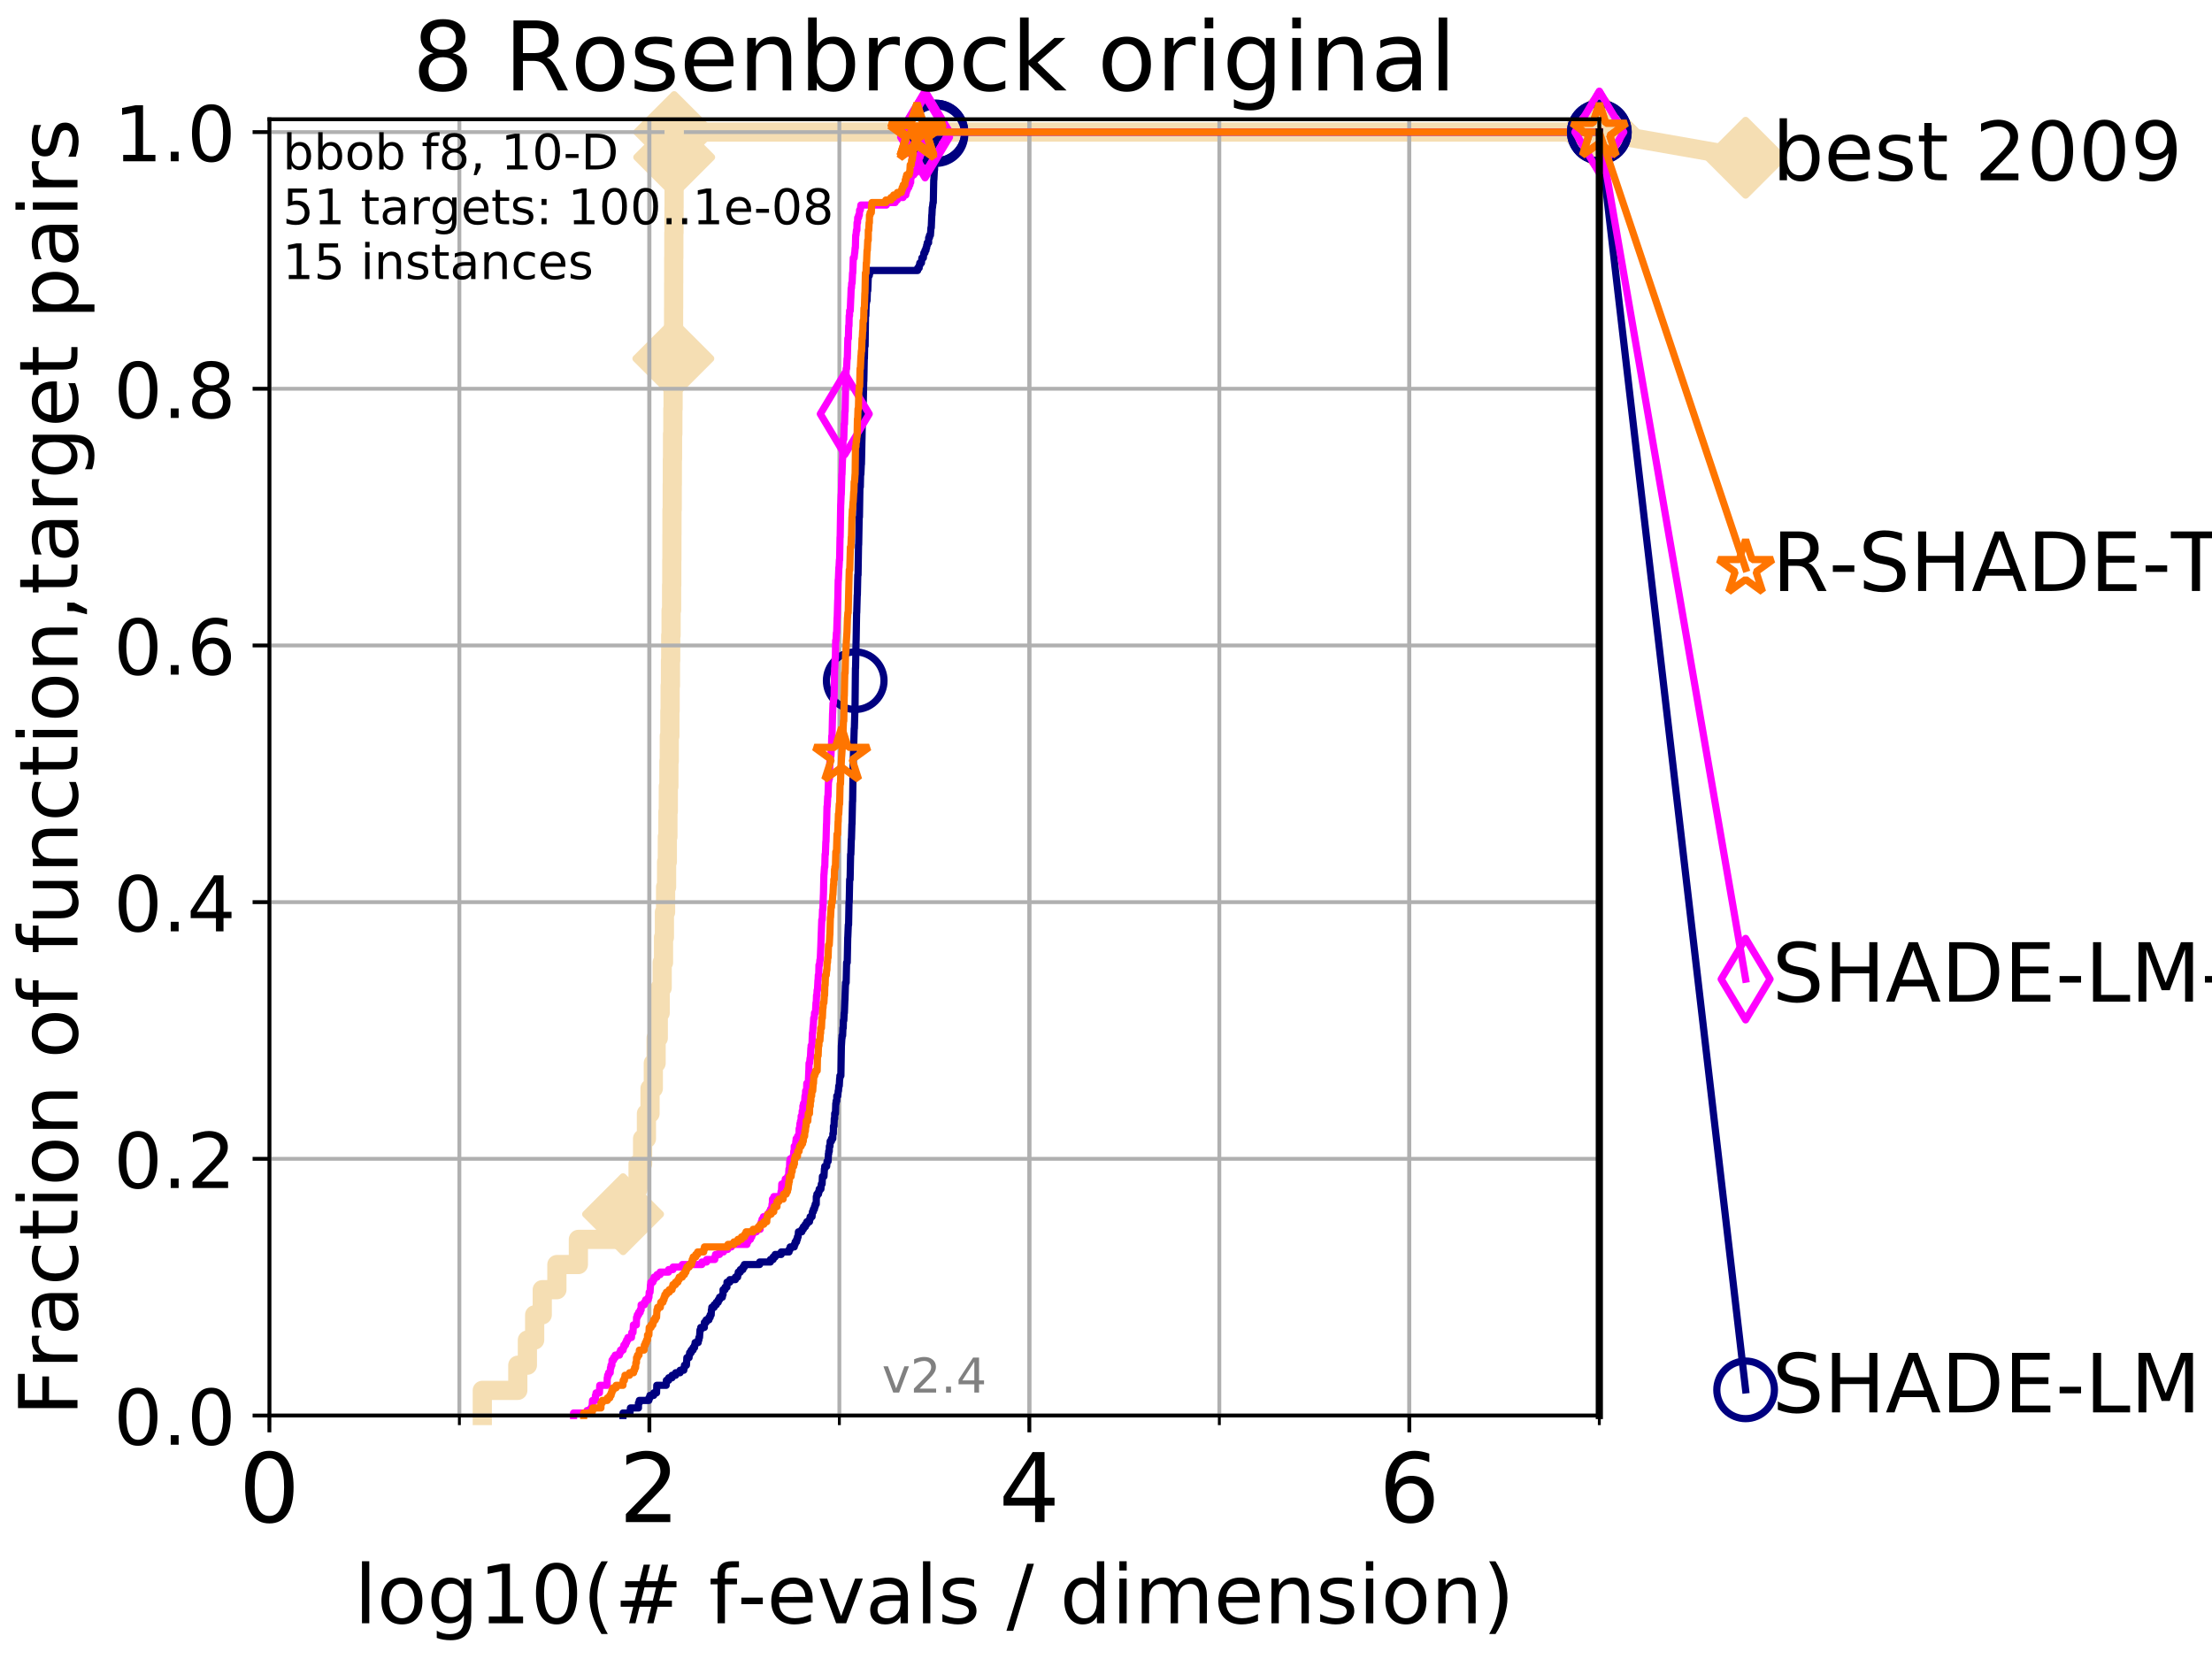 <?xml version="1.0" encoding="utf-8" standalone="no"?>
<!DOCTYPE svg PUBLIC "-//W3C//DTD SVG 1.1//EN"
  "http://www.w3.org/Graphics/SVG/1.1/DTD/svg11.dtd">
<!-- Created with matplotlib (http://matplotlib.org/) -->
<svg height="345.6pt" version="1.1" viewBox="0 0 460.8 345.6" width="460.8pt" xmlns="http://www.w3.org/2000/svg" xmlns:xlink="http://www.w3.org/1999/xlink">
 <defs>
  <style type="text/css">
*{stroke-linecap:butt;stroke-linejoin:round;}
  </style>
 </defs>
 <g id="figure_1">
  <g id="patch_1">
   <path d="M 0 345.6 
L 460.8 345.6 
L 460.8 0 
L 0 0 
z
" style="fill:#ffffff;"/>
  </g>
  <g id="axes_1">
   <g id="patch_2">
    <path d="M 56.12 294.88 
L 333.168 294.88 
L 333.168 24.84 
L 56.12 24.84 
z
" style="fill:#ffffff;"/>
   </g>
   <g id="line2d_1">
    <path d="M 100.47 294.88 
L 100.47 289.638 
L 107.868 289.638 
L 107.868 284.395 
L 109.865 284.395 
L 109.865 279.153 
L 111.379 279.153 
L 111.379 273.91 
L 112.961 273.91 
L 112.961 268.668 
L 116.011 268.668 
L 116.011 263.425 
L 120.488 263.425 
L 120.488 258.183 
L 129.796 258.183 
L 129.796 252.94 
L 131.718 252.94 
L 131.718 247.698 
L 132.922 247.698 
L 132.922 242.455 
L 133.862 242.455 
L 133.862 237.213 
L 134.664 237.213 
L 134.664 231.97 
L 135.414 231.97 
L 135.414 226.728 
L 136.099 226.728 
L 136.099 221.485 
L 136.679 221.485 
L 136.679 216.243 
L 137.132 216.243 
L 137.132 211 
L 137.529 211 
L 137.529 205.758 
L 137.946 205.758 
L 137.946 200.515 
L 138.223 200.515 
L 138.223 195.273 
L 138.41 195.273 
L 138.41 190.03 
L 138.652 190.03 
L 138.652 184.788 
L 138.863 184.788 
L 138.863 179.546 
L 139.016 179.546 
L 139.016 174.303 
L 139.14 174.303 
L 139.14 169.061 
L 139.222 169.061 
L 139.222 163.818 
L 139.344 163.818 
L 139.344 158.576 
L 139.425 158.576 
L 139.425 153.333 
L 139.547 153.333 
L 139.547 148.091 
L 139.6 148.091 
L 139.6 142.848 
L 139.667 142.848 
L 139.667 137.606 
L 139.72 137.606 
L 139.72 132.363 
L 139.799 132.363 
L 139.799 127.121 
L 139.905 127.121 
L 139.905 121.878 
L 139.944 121.878 
L 139.944 116.636 
L 139.97 116.636 
L 139.97 111.393 
L 139.983 111.393 
L 139.983 106.151 
L 140.036 106.151 
L 140.036 100.908 
L 140.062 100.908 
L 140.062 95.666 
L 140.101 95.666 
L 140.101 90.423 
L 140.165 90.423 
L 140.165 85.181 
L 140.217 85.181 
L 140.217 79.938 
L 140.243 79.938 
L 140.243 74.696 
L 140.269 74.696 
L 140.269 69.453 
L 140.32 69.453 
L 140.32 64.211 
L 140.333 64.211 
L 140.333 58.969 
L 140.346 58.969 
L 140.346 53.726 
L 140.371 53.726 
L 140.371 48.484 
L 140.409 48.484 
L 140.409 43.241 
L 140.422 43.241 
L 140.422 37.999 
L 140.435 37.999 
L 140.435 32.756 
L 140.448 32.756 
L 140.448 27.514 
L 333.168 27.514 
" style="fill:none;stroke:#f5deb3;stroke-linecap:square;stroke-width:4;"/>
   </g>
   <g id="line2d_2">
    <defs>
     <path d="M -0 7.778 
L 7.778 0 
L 0 -7.778 
L -7.778 -0 
z
" id="m6e140cfff2" style="stroke:#f5deb3;stroke-linejoin:miter;stroke-width:1.5;"/>
    </defs>
    <g>
     <use style="fill:#f5deb3;stroke:#f5deb3;stroke-linejoin:miter;stroke-width:1.5;" x="129.796" xlink:href="#m6e140cfff2" y="252.94"/>
     <use style="fill:#f5deb3;stroke:#f5deb3;stroke-linejoin:miter;stroke-width:1.5;" x="140.269" xlink:href="#m6e140cfff2" y="74.696"/>
     <use style="fill:#f5deb3;stroke:#f5deb3;stroke-linejoin:miter;stroke-width:1.5;" x="140.448" xlink:href="#m6e140cfff2" y="32.756"/>
     <use style="fill:#f5deb3;stroke:#f5deb3;stroke-linejoin:miter;stroke-width:1.5;" x="140.448" xlink:href="#m6e140cfff2" y="27.514"/>
     <use style="fill:#f5deb3;stroke:#f5deb3;stroke-linejoin:miter;stroke-width:1.5;" x="333.168" xlink:href="#m6e140cfff2" y="27.514"/>
    </g>
   </g>
   <g id="line2d_3">
    <path style="fill:none;stroke:#f5deb3;stroke-linecap:square;stroke-width:4;"/>
    <g/>
   </g>
   <g id="line2d_4">
    <path d="M 333.168 27.514 
L 363.643 32.861 
" style="fill:none;stroke:#f5deb3;stroke-linecap:square;stroke-width:4;"/>
    <g>
     <use style="fill:#f5deb3;stroke:#f5deb3;stroke-linejoin:miter;stroke-width:1.5;" x="333.168" xlink:href="#m6e140cfff2" y="27.514"/>
     <use style="fill:#f5deb3;stroke:#f5deb3;stroke-linejoin:miter;stroke-width:1.5;" x="363.643" xlink:href="#m6e140cfff2" y="32.861"/>
    </g>
   </g>
   <g id="matplotlib.axis_1">
    <g id="xtick_1">
     <g id="line2d_5">
      <path clip-path="url(#p2d1052e25e)" d="M 56.12 294.88 
L 56.12 24.84 
" style="fill:none;stroke:#b0b0b0;stroke-linecap:square;stroke-width:0.8;"/>
     </g>
     <g id="line2d_6">
      <defs>
       <path d="M 0 0 
L 0 3.5 
" id="ma9fdb65041" style="stroke:#000000;stroke-width:0.8;"/>
      </defs>
      <g>
       <use style="stroke:#000000;stroke-width:0.8;" x="56.12" xlink:href="#ma9fdb65041" y="294.88"/>
      </g>
     </g>
     <g id="text_1">
      <!-- 0 -->
      <defs>
       <path d="M 31.781 66.406 
Q 24.172 66.406 20.328 58.906 
Q 16.5 51.422 16.5 36.375 
Q 16.5 21.391 20.328 13.891 
Q 24.172 6.391 31.781 6.391 
Q 39.453 6.391 43.281 13.891 
Q 47.125 21.391 47.125 36.375 
Q 47.125 51.422 43.281 58.906 
Q 39.453 66.406 31.781 66.406 
z
M 31.781 74.219 
Q 44.047 74.219 50.516 64.516 
Q 56.984 54.828 56.984 36.375 
Q 56.984 17.969 50.516 8.266 
Q 44.047 -1.422 31.781 -1.422 
Q 19.531 -1.422 13.062 8.266 
Q 6.594 17.969 6.594 36.375 
Q 6.594 54.828 13.062 64.516 
Q 19.531 74.219 31.781 74.219 
z
" id="DejaVuSans-30"/>
      </defs>
      <g transform="translate(49.758 317.077)scale(0.2 -0.2)">
       <use xlink:href="#DejaVuSans-30"/>
      </g>
     </g>
    </g>
    <g id="xtick_2">
     <g id="line2d_7">
      <path clip-path="url(#p2d1052e25e)" d="M 135.277 294.88 
L 135.277 24.84 
" style="fill:none;stroke:#b0b0b0;stroke-linecap:square;stroke-width:0.8;"/>
     </g>
     <g id="line2d_8">
      <g>
       <use style="stroke:#000000;stroke-width:0.8;" x="135.277" xlink:href="#ma9fdb65041" y="294.88"/>
      </g>
     </g>
     <g id="text_2">
      <!-- 2 -->
      <defs>
       <path d="M 19.188 8.297 
L 53.609 8.297 
L 53.609 0 
L 7.328 0 
L 7.328 8.297 
Q 12.938 14.109 22.625 23.891 
Q 32.328 33.688 34.812 36.531 
Q 39.547 41.844 41.422 45.531 
Q 43.312 49.219 43.312 52.781 
Q 43.312 58.594 39.234 62.25 
Q 35.156 65.922 28.609 65.922 
Q 23.969 65.922 18.812 64.312 
Q 13.672 62.703 7.812 59.422 
L 7.812 69.391 
Q 13.766 71.781 18.938 73 
Q 24.125 74.219 28.422 74.219 
Q 39.75 74.219 46.484 68.547 
Q 53.219 62.891 53.219 53.422 
Q 53.219 48.922 51.531 44.891 
Q 49.859 40.875 45.406 35.406 
Q 44.188 33.984 37.641 27.219 
Q 31.109 20.453 19.188 8.297 
z
" id="DejaVuSans-32"/>
      </defs>
      <g transform="translate(128.914 317.077)scale(0.2 -0.2)">
       <use xlink:href="#DejaVuSans-32"/>
      </g>
     </g>
    </g>
    <g id="xtick_3">
     <g id="line2d_9">
      <path clip-path="url(#p2d1052e25e)" d="M 214.433 294.88 
L 214.433 24.84 
" style="fill:none;stroke:#b0b0b0;stroke-linecap:square;stroke-width:0.8;"/>
     </g>
     <g id="line2d_10">
      <g>
       <use style="stroke:#000000;stroke-width:0.8;" x="214.433" xlink:href="#ma9fdb65041" y="294.88"/>
      </g>
     </g>
     <g id="text_3">
      <!-- 4 -->
      <defs>
       <path d="M 37.797 64.312 
L 12.891 25.391 
L 37.797 25.391 
z
M 35.203 72.906 
L 47.609 72.906 
L 47.609 25.391 
L 58.016 25.391 
L 58.016 17.188 
L 47.609 17.188 
L 47.609 0 
L 37.797 0 
L 37.797 17.188 
L 4.891 17.188 
L 4.891 26.703 
z
" id="DejaVuSans-34"/>
      </defs>
      <g transform="translate(208.071 317.077)scale(0.2 -0.2)">
       <use xlink:href="#DejaVuSans-34"/>
      </g>
     </g>
    </g>
    <g id="xtick_4">
     <g id="line2d_11">
      <path clip-path="url(#p2d1052e25e)" d="M 293.59 294.88 
L 293.59 24.84 
" style="fill:none;stroke:#b0b0b0;stroke-linecap:square;stroke-width:0.8;"/>
     </g>
     <g id="line2d_12">
      <g>
       <use style="stroke:#000000;stroke-width:0.8;" x="293.59" xlink:href="#ma9fdb65041" y="294.88"/>
      </g>
     </g>
     <g id="text_4">
      <!-- 6 -->
      <defs>
       <path d="M 33.016 40.375 
Q 26.375 40.375 22.484 35.828 
Q 18.609 31.297 18.609 23.391 
Q 18.609 15.531 22.484 10.953 
Q 26.375 6.391 33.016 6.391 
Q 39.656 6.391 43.531 10.953 
Q 47.406 15.531 47.406 23.391 
Q 47.406 31.297 43.531 35.828 
Q 39.656 40.375 33.016 40.375 
z
M 52.594 71.297 
L 52.594 62.312 
Q 48.875 64.062 45.094 64.984 
Q 41.312 65.922 37.594 65.922 
Q 27.828 65.922 22.672 59.328 
Q 17.531 52.734 16.797 39.406 
Q 19.672 43.656 24.016 45.922 
Q 28.375 48.188 33.594 48.188 
Q 44.578 48.188 50.953 41.516 
Q 57.328 34.859 57.328 23.391 
Q 57.328 12.156 50.688 5.359 
Q 44.047 -1.422 33.016 -1.422 
Q 20.359 -1.422 13.672 8.266 
Q 6.984 17.969 6.984 36.375 
Q 6.984 53.656 15.188 63.938 
Q 23.391 74.219 37.203 74.219 
Q 40.922 74.219 44.703 73.484 
Q 48.484 72.75 52.594 71.297 
z
" id="DejaVuSans-36"/>
      </defs>
      <g transform="translate(287.227 317.077)scale(0.2 -0.2)">
       <use xlink:href="#DejaVuSans-36"/>
      </g>
     </g>
    </g>
    <g id="xtick_5">
     <g id="line2d_13">
      <path clip-path="url(#p2d1052e25e)" d="M 56.12 294.88 
L 56.12 24.84 
" style="fill:none;stroke:#b0b0b0;stroke-linecap:square;stroke-width:0.8;"/>
     </g>
     <g id="line2d_14">
      <defs>
       <path d="M 0 0 
L 0 2 
" id="mf3c9205bbc" style="stroke:#000000;stroke-width:0.6;"/>
      </defs>
      <g>
       <use style="stroke:#000000;stroke-width:0.6;" x="56.12" xlink:href="#mf3c9205bbc" y="294.88"/>
      </g>
     </g>
    </g>
    <g id="xtick_6">
     <g id="line2d_15">
      <path clip-path="url(#p2d1052e25e)" d="M 95.698 294.88 
L 95.698 24.84 
" style="fill:none;stroke:#b0b0b0;stroke-linecap:square;stroke-width:0.8;"/>
     </g>
     <g id="line2d_16">
      <g>
       <use style="stroke:#000000;stroke-width:0.6;" x="95.698" xlink:href="#mf3c9205bbc" y="294.88"/>
      </g>
     </g>
    </g>
    <g id="xtick_7">
     <g id="line2d_17">
      <path clip-path="url(#p2d1052e25e)" d="M 135.277 294.88 
L 135.277 24.84 
" style="fill:none;stroke:#b0b0b0;stroke-linecap:square;stroke-width:0.8;"/>
     </g>
     <g id="line2d_18">
      <g>
       <use style="stroke:#000000;stroke-width:0.6;" x="135.277" xlink:href="#mf3c9205bbc" y="294.88"/>
      </g>
     </g>
    </g>
    <g id="xtick_8">
     <g id="line2d_19">
      <path clip-path="url(#p2d1052e25e)" d="M 174.855 294.88 
L 174.855 24.84 
" style="fill:none;stroke:#b0b0b0;stroke-linecap:square;stroke-width:0.8;"/>
     </g>
     <g id="line2d_20">
      <g>
       <use style="stroke:#000000;stroke-width:0.6;" x="174.855" xlink:href="#mf3c9205bbc" y="294.88"/>
      </g>
     </g>
    </g>
    <g id="xtick_9">
     <g id="line2d_21">
      <path clip-path="url(#p2d1052e25e)" d="M 214.433 294.88 
L 214.433 24.84 
" style="fill:none;stroke:#b0b0b0;stroke-linecap:square;stroke-width:0.8;"/>
     </g>
     <g id="line2d_22">
      <g>
       <use style="stroke:#000000;stroke-width:0.6;" x="214.433" xlink:href="#mf3c9205bbc" y="294.88"/>
      </g>
     </g>
    </g>
    <g id="xtick_10">
     <g id="line2d_23">
      <path clip-path="url(#p2d1052e25e)" d="M 254.011 294.88 
L 254.011 24.84 
" style="fill:none;stroke:#b0b0b0;stroke-linecap:square;stroke-width:0.8;"/>
     </g>
     <g id="line2d_24">
      <g>
       <use style="stroke:#000000;stroke-width:0.6;" x="254.011" xlink:href="#mf3c9205bbc" y="294.88"/>
      </g>
     </g>
    </g>
    <g id="xtick_11">
     <g id="line2d_25">
      <path clip-path="url(#p2d1052e25e)" d="M 293.59 294.88 
L 293.59 24.84 
" style="fill:none;stroke:#b0b0b0;stroke-linecap:square;stroke-width:0.8;"/>
     </g>
     <g id="line2d_26">
      <g>
       <use style="stroke:#000000;stroke-width:0.6;" x="293.59" xlink:href="#mf3c9205bbc" y="294.88"/>
      </g>
     </g>
    </g>
    <g id="xtick_12">
     <g id="line2d_27">
      <path clip-path="url(#p2d1052e25e)" d="M 333.168 294.88 
L 333.168 24.84 
" style="fill:none;stroke:#b0b0b0;stroke-linecap:square;stroke-width:0.8;"/>
     </g>
     <g id="line2d_28">
      <g>
       <use style="stroke:#000000;stroke-width:0.6;" x="333.168" xlink:href="#mf3c9205bbc" y="294.88"/>
      </g>
     </g>
    </g>
    <g id="text_5">
     <!-- log10(# f-evals / dimension) -->
     <defs>
      <path d="M 9.422 75.984 
L 18.406 75.984 
L 18.406 0 
L 9.422 0 
z
" id="DejaVuSans-6c"/>
      <path d="M 30.609 48.391 
Q 23.391 48.391 19.188 42.75 
Q 14.984 37.109 14.984 27.297 
Q 14.984 17.484 19.156 11.844 
Q 23.344 6.203 30.609 6.203 
Q 37.797 6.203 41.984 11.859 
Q 46.188 17.531 46.188 27.297 
Q 46.188 37.016 41.984 42.703 
Q 37.797 48.391 30.609 48.391 
z
M 30.609 56 
Q 42.328 56 49.016 48.375 
Q 55.719 40.766 55.719 27.297 
Q 55.719 13.875 49.016 6.219 
Q 42.328 -1.422 30.609 -1.422 
Q 18.844 -1.422 12.172 6.219 
Q 5.516 13.875 5.516 27.297 
Q 5.516 40.766 12.172 48.375 
Q 18.844 56 30.609 56 
z
" id="DejaVuSans-6f"/>
      <path d="M 45.406 27.984 
Q 45.406 37.75 41.375 43.109 
Q 37.359 48.484 30.078 48.484 
Q 22.859 48.484 18.828 43.109 
Q 14.797 37.75 14.797 27.984 
Q 14.797 18.266 18.828 12.891 
Q 22.859 7.516 30.078 7.516 
Q 37.359 7.516 41.375 12.891 
Q 45.406 18.266 45.406 27.984 
z
M 54.391 6.781 
Q 54.391 -7.172 48.188 -13.984 
Q 42 -20.797 29.203 -20.797 
Q 24.469 -20.797 20.266 -20.094 
Q 16.062 -19.391 12.109 -17.922 
L 12.109 -9.188 
Q 16.062 -11.328 19.922 -12.344 
Q 23.781 -13.375 27.781 -13.375 
Q 36.625 -13.375 41.016 -8.766 
Q 45.406 -4.156 45.406 5.172 
L 45.406 9.625 
Q 42.625 4.781 38.281 2.391 
Q 33.938 0 27.875 0 
Q 17.828 0 11.672 7.656 
Q 5.516 15.328 5.516 27.984 
Q 5.516 40.672 11.672 48.328 
Q 17.828 56 27.875 56 
Q 33.938 56 38.281 53.609 
Q 42.625 51.219 45.406 46.391 
L 45.406 54.688 
L 54.391 54.688 
z
" id="DejaVuSans-67"/>
      <path d="M 12.406 8.297 
L 28.516 8.297 
L 28.516 63.922 
L 10.984 60.406 
L 10.984 69.391 
L 28.422 72.906 
L 38.281 72.906 
L 38.281 8.297 
L 54.391 8.297 
L 54.391 0 
L 12.406 0 
z
" id="DejaVuSans-31"/>
      <path d="M 31 75.875 
Q 24.469 64.656 21.281 53.656 
Q 18.109 42.672 18.109 31.391 
Q 18.109 20.125 21.312 9.062 
Q 24.516 -2 31 -13.188 
L 23.188 -13.188 
Q 15.875 -1.703 12.234 9.375 
Q 8.594 20.453 8.594 31.391 
Q 8.594 42.281 12.203 53.312 
Q 15.828 64.359 23.188 75.875 
z
" id="DejaVuSans-28"/>
      <path d="M 51.125 44 
L 36.922 44 
L 32.812 27.688 
L 47.125 27.688 
z
M 43.797 71.781 
L 38.719 51.516 
L 52.984 51.516 
L 58.109 71.781 
L 65.922 71.781 
L 60.891 51.516 
L 76.125 51.516 
L 76.125 44 
L 58.984 44 
L 54.984 27.688 
L 70.516 27.688 
L 70.516 20.219 
L 53.078 20.219 
L 48 0 
L 40.188 0 
L 45.219 20.219 
L 30.906 20.219 
L 25.875 0 
L 18.016 0 
L 23.094 20.219 
L 7.719 20.219 
L 7.719 27.688 
L 24.906 27.688 
L 29 44 
L 13.281 44 
L 13.281 51.516 
L 30.906 51.516 
L 35.891 71.781 
z
" id="DejaVuSans-23"/>
      <path id="DejaVuSans-20"/>
      <path d="M 37.109 75.984 
L 37.109 68.5 
L 28.516 68.5 
Q 23.688 68.5 21.797 66.547 
Q 19.922 64.594 19.922 59.516 
L 19.922 54.688 
L 34.719 54.688 
L 34.719 47.703 
L 19.922 47.703 
L 19.922 0 
L 10.891 0 
L 10.891 47.703 
L 2.297 47.703 
L 2.297 54.688 
L 10.891 54.688 
L 10.891 58.5 
Q 10.891 67.625 15.141 71.797 
Q 19.391 75.984 28.609 75.984 
z
" id="DejaVuSans-66"/>
      <path d="M 4.891 31.391 
L 31.203 31.391 
L 31.203 23.391 
L 4.891 23.391 
z
" id="DejaVuSans-2d"/>
      <path d="M 56.203 29.594 
L 56.203 25.203 
L 14.891 25.203 
Q 15.484 15.922 20.484 11.062 
Q 25.484 6.203 34.422 6.203 
Q 39.594 6.203 44.453 7.469 
Q 49.312 8.734 54.109 11.281 
L 54.109 2.781 
Q 49.266 0.734 44.188 -0.344 
Q 39.109 -1.422 33.891 -1.422 
Q 20.797 -1.422 13.156 6.188 
Q 5.516 13.812 5.516 26.812 
Q 5.516 40.234 12.766 48.109 
Q 20.016 56 32.328 56 
Q 43.359 56 49.781 48.891 
Q 56.203 41.797 56.203 29.594 
z
M 47.219 32.234 
Q 47.125 39.594 43.094 43.984 
Q 39.062 48.391 32.422 48.391 
Q 24.906 48.391 20.391 44.141 
Q 15.875 39.891 15.188 32.172 
z
" id="DejaVuSans-65"/>
      <path d="M 2.984 54.688 
L 12.5 54.688 
L 29.594 8.797 
L 46.688 54.688 
L 56.203 54.688 
L 35.688 0 
L 23.484 0 
z
" id="DejaVuSans-76"/>
      <path d="M 34.281 27.484 
Q 23.391 27.484 19.188 25 
Q 14.984 22.516 14.984 16.5 
Q 14.984 11.719 18.141 8.906 
Q 21.297 6.109 26.703 6.109 
Q 34.188 6.109 38.703 11.406 
Q 43.219 16.703 43.219 25.484 
L 43.219 27.484 
z
M 52.203 31.203 
L 52.203 0 
L 43.219 0 
L 43.219 8.297 
Q 40.141 3.328 35.547 0.953 
Q 30.953 -1.422 24.312 -1.422 
Q 15.922 -1.422 10.953 3.297 
Q 6 8.016 6 15.922 
Q 6 25.141 12.172 29.828 
Q 18.359 34.516 30.609 34.516 
L 43.219 34.516 
L 43.219 35.406 
Q 43.219 41.609 39.141 45 
Q 35.062 48.391 27.688 48.391 
Q 23 48.391 18.547 47.266 
Q 14.109 46.141 10.016 43.891 
L 10.016 52.203 
Q 14.938 54.109 19.578 55.047 
Q 24.219 56 28.609 56 
Q 40.484 56 46.344 49.844 
Q 52.203 43.703 52.203 31.203 
z
" id="DejaVuSans-61"/>
      <path d="M 44.281 53.078 
L 44.281 44.578 
Q 40.484 46.531 36.375 47.5 
Q 32.281 48.484 27.875 48.484 
Q 21.188 48.484 17.844 46.438 
Q 14.5 44.391 14.5 40.281 
Q 14.5 37.156 16.891 35.375 
Q 19.281 33.594 26.516 31.984 
L 29.594 31.297 
Q 39.156 29.25 43.188 25.516 
Q 47.219 21.781 47.219 15.094 
Q 47.219 7.469 41.188 3.016 
Q 35.156 -1.422 24.609 -1.422 
Q 20.219 -1.422 15.453 -0.562 
Q 10.688 0.297 5.422 2 
L 5.422 11.281 
Q 10.406 8.688 15.234 7.391 
Q 20.062 6.109 24.812 6.109 
Q 31.156 6.109 34.562 8.281 
Q 37.984 10.453 37.984 14.406 
Q 37.984 18.062 35.516 20.016 
Q 33.062 21.969 24.703 23.781 
L 21.578 24.516 
Q 13.234 26.266 9.516 29.906 
Q 5.812 33.547 5.812 39.891 
Q 5.812 47.609 11.281 51.797 
Q 16.75 56 26.812 56 
Q 31.781 56 36.172 55.266 
Q 40.578 54.547 44.281 53.078 
z
" id="DejaVuSans-73"/>
      <path d="M 25.391 72.906 
L 33.688 72.906 
L 8.297 -9.281 
L 0 -9.281 
z
" id="DejaVuSans-2f"/>
      <path d="M 45.406 46.391 
L 45.406 75.984 
L 54.391 75.984 
L 54.391 0 
L 45.406 0 
L 45.406 8.203 
Q 42.578 3.328 38.25 0.953 
Q 33.938 -1.422 27.875 -1.422 
Q 17.969 -1.422 11.734 6.484 
Q 5.516 14.406 5.516 27.297 
Q 5.516 40.188 11.734 48.094 
Q 17.969 56 27.875 56 
Q 33.938 56 38.25 53.625 
Q 42.578 51.266 45.406 46.391 
z
M 14.797 27.297 
Q 14.797 17.391 18.875 11.75 
Q 22.953 6.109 30.078 6.109 
Q 37.203 6.109 41.297 11.75 
Q 45.406 17.391 45.406 27.297 
Q 45.406 37.203 41.297 42.844 
Q 37.203 48.484 30.078 48.484 
Q 22.953 48.484 18.875 42.844 
Q 14.797 37.203 14.797 27.297 
z
" id="DejaVuSans-64"/>
      <path d="M 9.422 54.688 
L 18.406 54.688 
L 18.406 0 
L 9.422 0 
z
M 9.422 75.984 
L 18.406 75.984 
L 18.406 64.594 
L 9.422 64.594 
z
" id="DejaVuSans-69"/>
      <path d="M 52 44.188 
Q 55.375 50.25 60.062 53.125 
Q 64.75 56 71.094 56 
Q 79.641 56 84.281 50.016 
Q 88.922 44.047 88.922 33.016 
L 88.922 0 
L 79.891 0 
L 79.891 32.719 
Q 79.891 40.578 77.094 44.375 
Q 74.312 48.188 68.609 48.188 
Q 61.625 48.188 57.562 43.547 
Q 53.516 38.922 53.516 30.906 
L 53.516 0 
L 44.484 0 
L 44.484 32.719 
Q 44.484 40.625 41.703 44.406 
Q 38.922 48.188 33.109 48.188 
Q 26.219 48.188 22.156 43.531 
Q 18.109 38.875 18.109 30.906 
L 18.109 0 
L 9.078 0 
L 9.078 54.688 
L 18.109 54.688 
L 18.109 46.188 
Q 21.188 51.219 25.484 53.609 
Q 29.781 56 35.688 56 
Q 41.656 56 45.828 52.969 
Q 50 49.953 52 44.188 
z
" id="DejaVuSans-6d"/>
      <path d="M 54.891 33.016 
L 54.891 0 
L 45.906 0 
L 45.906 32.719 
Q 45.906 40.484 42.875 44.328 
Q 39.844 48.188 33.797 48.188 
Q 26.516 48.188 22.312 43.547 
Q 18.109 38.922 18.109 30.906 
L 18.109 0 
L 9.078 0 
L 9.078 54.688 
L 18.109 54.688 
L 18.109 46.188 
Q 21.344 51.125 25.703 53.562 
Q 30.078 56 35.797 56 
Q 45.219 56 50.047 50.172 
Q 54.891 44.344 54.891 33.016 
z
" id="DejaVuSans-6e"/>
      <path d="M 8.016 75.875 
L 15.828 75.875 
Q 23.141 64.359 26.781 53.312 
Q 30.422 42.281 30.422 31.391 
Q 30.422 20.453 26.781 9.375 
Q 23.141 -1.703 15.828 -13.188 
L 8.016 -13.188 
Q 14.5 -2 17.703 9.062 
Q 20.906 20.125 20.906 31.391 
Q 20.906 42.672 17.703 53.656 
Q 14.5 64.656 8.016 75.875 
z
" id="DejaVuSans-29"/>
     </defs>
     <g transform="translate(73.803 338.154)scale(0.17 -0.17)">
      <use xlink:href="#DejaVuSans-6c"/>
      <use x="27.783" xlink:href="#DejaVuSans-6f"/>
      <use x="88.965" xlink:href="#DejaVuSans-67"/>
      <use x="152.441" xlink:href="#DejaVuSans-31"/>
      <use x="216.064" xlink:href="#DejaVuSans-30"/>
      <use x="279.688" xlink:href="#DejaVuSans-28"/>
      <use x="318.701" xlink:href="#DejaVuSans-23"/>
      <use x="402.49" xlink:href="#DejaVuSans-20"/>
      <use x="434.277" xlink:href="#DejaVuSans-66"/>
      <use x="469.404" xlink:href="#DejaVuSans-2d"/>
      <use x="505.488" xlink:href="#DejaVuSans-65"/>
      <use x="567.012" xlink:href="#DejaVuSans-76"/>
      <use x="626.191" xlink:href="#DejaVuSans-61"/>
      <use x="687.471" xlink:href="#DejaVuSans-6c"/>
      <use x="715.254" xlink:href="#DejaVuSans-73"/>
      <use x="767.354" xlink:href="#DejaVuSans-20"/>
      <use x="799.141" xlink:href="#DejaVuSans-2f"/>
      <use x="832.832" xlink:href="#DejaVuSans-20"/>
      <use x="864.619" xlink:href="#DejaVuSans-64"/>
      <use x="928.096" xlink:href="#DejaVuSans-69"/>
      <use x="955.879" xlink:href="#DejaVuSans-6d"/>
      <use x="1053.291" xlink:href="#DejaVuSans-65"/>
      <use x="1114.814" xlink:href="#DejaVuSans-6e"/>
      <use x="1178.193" xlink:href="#DejaVuSans-73"/>
      <use x="1230.293" xlink:href="#DejaVuSans-69"/>
      <use x="1258.076" xlink:href="#DejaVuSans-6f"/>
      <use x="1319.258" xlink:href="#DejaVuSans-6e"/>
      <use x="1382.637" xlink:href="#DejaVuSans-29"/>
     </g>
    </g>
   </g>
   <g id="matplotlib.axis_2">
    <g id="ytick_1">
     <g id="line2d_29">
      <path clip-path="url(#p2d1052e25e)" d="M 56.12 294.88 
L 333.168 294.88 
" style="fill:none;stroke:#b0b0b0;stroke-linecap:square;stroke-width:0.8;"/>
     </g>
     <g id="line2d_30">
      <defs>
       <path d="M 0 0 
L -3.5 0 
" id="m39ef471a27" style="stroke:#000000;stroke-width:0.8;"/>
      </defs>
      <g>
       <use style="stroke:#000000;stroke-width:0.8;" x="56.12" xlink:href="#m39ef471a27" y="294.88"/>
      </g>
     </g>
     <g id="text_6">
      <!-- 0.0 -->
      <defs>
       <path d="M 10.688 12.406 
L 21 12.406 
L 21 0 
L 10.688 0 
z
" id="DejaVuSans-2e"/>
      </defs>
      <g transform="translate(23.675 300.959)scale(0.16 -0.16)">
       <use xlink:href="#DejaVuSans-30"/>
       <use x="63.623" xlink:href="#DejaVuSans-2e"/>
       <use x="95.41" xlink:href="#DejaVuSans-30"/>
      </g>
     </g>
    </g>
    <g id="ytick_2">
     <g id="line2d_31">
      <path clip-path="url(#p2d1052e25e)" d="M 56.12 241.407 
L 333.168 241.407 
" style="fill:none;stroke:#b0b0b0;stroke-linecap:square;stroke-width:0.8;"/>
     </g>
     <g id="line2d_32">
      <g>
       <use style="stroke:#000000;stroke-width:0.8;" x="56.12" xlink:href="#m39ef471a27" y="241.407"/>
      </g>
     </g>
     <g id="text_7">
      <!-- 0.2 -->
      <g transform="translate(23.675 247.485)scale(0.16 -0.16)">
       <use xlink:href="#DejaVuSans-30"/>
       <use x="63.623" xlink:href="#DejaVuSans-2e"/>
       <use x="95.41" xlink:href="#DejaVuSans-32"/>
      </g>
     </g>
    </g>
    <g id="ytick_3">
     <g id="line2d_33">
      <path clip-path="url(#p2d1052e25e)" d="M 56.12 187.933 
L 333.168 187.933 
" style="fill:none;stroke:#b0b0b0;stroke-linecap:square;stroke-width:0.8;"/>
     </g>
     <g id="line2d_34">
      <g>
       <use style="stroke:#000000;stroke-width:0.8;" x="56.12" xlink:href="#m39ef471a27" y="187.933"/>
      </g>
     </g>
     <g id="text_8">
      <!-- 0.4 -->
      <g transform="translate(23.675 194.012)scale(0.16 -0.16)">
       <use xlink:href="#DejaVuSans-30"/>
       <use x="63.623" xlink:href="#DejaVuSans-2e"/>
       <use x="95.41" xlink:href="#DejaVuSans-34"/>
      </g>
     </g>
    </g>
    <g id="ytick_4">
     <g id="line2d_35">
      <path clip-path="url(#p2d1052e25e)" d="M 56.12 134.46 
L 333.168 134.46 
" style="fill:none;stroke:#b0b0b0;stroke-linecap:square;stroke-width:0.8;"/>
     </g>
     <g id="line2d_36">
      <g>
       <use style="stroke:#000000;stroke-width:0.8;" x="56.12" xlink:href="#m39ef471a27" y="134.46"/>
      </g>
     </g>
     <g id="text_9">
      <!-- 0.6 -->
      <g transform="translate(23.675 140.539)scale(0.16 -0.16)">
       <use xlink:href="#DejaVuSans-30"/>
       <use x="63.623" xlink:href="#DejaVuSans-2e"/>
       <use x="95.41" xlink:href="#DejaVuSans-36"/>
      </g>
     </g>
    </g>
    <g id="ytick_5">
     <g id="line2d_37">
      <path clip-path="url(#p2d1052e25e)" d="M 56.12 80.987 
L 333.168 80.987 
" style="fill:none;stroke:#b0b0b0;stroke-linecap:square;stroke-width:0.8;"/>
     </g>
     <g id="line2d_38">
      <g>
       <use style="stroke:#000000;stroke-width:0.8;" x="56.12" xlink:href="#m39ef471a27" y="80.987"/>
      </g>
     </g>
     <g id="text_10">
      <!-- 0.8 -->
      <defs>
       <path d="M 31.781 34.625 
Q 24.75 34.625 20.719 30.859 
Q 16.703 27.094 16.703 20.516 
Q 16.703 13.922 20.719 10.156 
Q 24.75 6.391 31.781 6.391 
Q 38.812 6.391 42.859 10.172 
Q 46.922 13.969 46.922 20.516 
Q 46.922 27.094 42.891 30.859 
Q 38.875 34.625 31.781 34.625 
z
M 21.922 38.812 
Q 15.578 40.375 12.031 44.719 
Q 8.5 49.078 8.5 55.328 
Q 8.5 64.062 14.719 69.141 
Q 20.953 74.219 31.781 74.219 
Q 42.672 74.219 48.875 69.141 
Q 55.078 64.062 55.078 55.328 
Q 55.078 49.078 51.531 44.719 
Q 48 40.375 41.703 38.812 
Q 48.828 37.156 52.797 32.312 
Q 56.781 27.484 56.781 20.516 
Q 56.781 9.906 50.312 4.234 
Q 43.844 -1.422 31.781 -1.422 
Q 19.734 -1.422 13.25 4.234 
Q 6.781 9.906 6.781 20.516 
Q 6.781 27.484 10.781 32.312 
Q 14.797 37.156 21.922 38.812 
z
M 18.312 54.391 
Q 18.312 48.734 21.844 45.562 
Q 25.391 42.391 31.781 42.391 
Q 38.141 42.391 41.719 45.562 
Q 45.312 48.734 45.312 54.391 
Q 45.312 60.062 41.719 63.234 
Q 38.141 66.406 31.781 66.406 
Q 25.391 66.406 21.844 63.234 
Q 18.312 60.062 18.312 54.391 
z
" id="DejaVuSans-38"/>
      </defs>
      <g transform="translate(23.675 87.066)scale(0.16 -0.16)">
       <use xlink:href="#DejaVuSans-30"/>
       <use x="63.623" xlink:href="#DejaVuSans-2e"/>
       <use x="95.41" xlink:href="#DejaVuSans-38"/>
      </g>
     </g>
    </g>
    <g id="ytick_6">
     <g id="line2d_39">
      <path clip-path="url(#p2d1052e25e)" d="M 56.12 27.514 
L 333.168 27.514 
" style="fill:none;stroke:#b0b0b0;stroke-linecap:square;stroke-width:0.8;"/>
     </g>
     <g id="line2d_40">
      <g>
       <use style="stroke:#000000;stroke-width:0.8;" x="56.12" xlink:href="#m39ef471a27" y="27.514"/>
      </g>
     </g>
     <g id="text_11">
      <!-- 1.0 -->
      <g transform="translate(23.675 33.592)scale(0.16 -0.16)">
       <use xlink:href="#DejaVuSans-31"/>
       <use x="63.623" xlink:href="#DejaVuSans-2e"/>
       <use x="95.41" xlink:href="#DejaVuSans-30"/>
      </g>
     </g>
    </g>
    <g id="text_12">
     <!-- Fraction of function,target pairs -->
     <defs>
      <path d="M 9.812 72.906 
L 51.703 72.906 
L 51.703 64.594 
L 19.672 64.594 
L 19.672 43.109 
L 48.578 43.109 
L 48.578 34.812 
L 19.672 34.812 
L 19.672 0 
L 9.812 0 
z
" id="DejaVuSans-46"/>
      <path d="M 41.109 46.297 
Q 39.594 47.172 37.812 47.578 
Q 36.031 48 33.891 48 
Q 26.266 48 22.188 43.047 
Q 18.109 38.094 18.109 28.812 
L 18.109 0 
L 9.078 0 
L 9.078 54.688 
L 18.109 54.688 
L 18.109 46.188 
Q 20.953 51.172 25.484 53.578 
Q 30.031 56 36.531 56 
Q 37.453 56 38.578 55.875 
Q 39.703 55.766 41.062 55.516 
z
" id="DejaVuSans-72"/>
      <path d="M 48.781 52.594 
L 48.781 44.188 
Q 44.969 46.297 41.141 47.344 
Q 37.312 48.391 33.406 48.391 
Q 24.656 48.391 19.812 42.844 
Q 14.984 37.312 14.984 27.297 
Q 14.984 17.281 19.812 11.734 
Q 24.656 6.203 33.406 6.203 
Q 37.312 6.203 41.141 7.25 
Q 44.969 8.297 48.781 10.406 
L 48.781 2.094 
Q 45.016 0.344 40.984 -0.531 
Q 36.969 -1.422 32.422 -1.422 
Q 20.062 -1.422 12.781 6.344 
Q 5.516 14.109 5.516 27.297 
Q 5.516 40.672 12.859 48.328 
Q 20.219 56 33.016 56 
Q 37.156 56 41.109 55.141 
Q 45.062 54.297 48.781 52.594 
z
" id="DejaVuSans-63"/>
      <path d="M 18.312 70.219 
L 18.312 54.688 
L 36.812 54.688 
L 36.812 47.703 
L 18.312 47.703 
L 18.312 18.016 
Q 18.312 11.328 20.141 9.422 
Q 21.969 7.516 27.594 7.516 
L 36.812 7.516 
L 36.812 0 
L 27.594 0 
Q 17.188 0 13.234 3.875 
Q 9.281 7.766 9.281 18.016 
L 9.281 47.703 
L 2.688 47.703 
L 2.688 54.688 
L 9.281 54.688 
L 9.281 70.219 
z
" id="DejaVuSans-74"/>
      <path d="M 8.5 21.578 
L 8.5 54.688 
L 17.484 54.688 
L 17.484 21.922 
Q 17.484 14.156 20.5 10.266 
Q 23.531 6.391 29.594 6.391 
Q 36.859 6.391 41.078 11.031 
Q 45.312 15.672 45.312 23.688 
L 45.312 54.688 
L 54.297 54.688 
L 54.297 0 
L 45.312 0 
L 45.312 8.406 
Q 42.047 3.422 37.719 1 
Q 33.406 -1.422 27.688 -1.422 
Q 18.266 -1.422 13.375 4.438 
Q 8.5 10.297 8.5 21.578 
z
M 31.109 56 
z
" id="DejaVuSans-75"/>
      <path d="M 11.719 12.406 
L 22.016 12.406 
L 22.016 4 
L 14.016 -11.625 
L 7.719 -11.625 
L 11.719 4 
z
" id="DejaVuSans-2c"/>
      <path d="M 18.109 8.203 
L 18.109 -20.797 
L 9.078 -20.797 
L 9.078 54.688 
L 18.109 54.688 
L 18.109 46.391 
Q 20.953 51.266 25.266 53.625 
Q 29.594 56 35.594 56 
Q 45.562 56 51.781 48.094 
Q 58.016 40.188 58.016 27.297 
Q 58.016 14.406 51.781 6.484 
Q 45.562 -1.422 35.594 -1.422 
Q 29.594 -1.422 25.266 0.953 
Q 20.953 3.328 18.109 8.203 
z
M 48.688 27.297 
Q 48.688 37.203 44.609 42.844 
Q 40.531 48.484 33.406 48.484 
Q 26.266 48.484 22.188 42.844 
Q 18.109 37.203 18.109 27.297 
Q 18.109 17.391 22.188 11.75 
Q 26.266 6.109 33.406 6.109 
Q 40.531 6.109 44.609 11.75 
Q 48.688 17.391 48.688 27.297 
z
" id="DejaVuSans-70"/>
     </defs>
     <g transform="translate(16.14 294.999)rotate(-90)scale(0.17 -0.17)">
      <use xlink:href="#DejaVuSans-46"/>
      <use x="57.41" xlink:href="#DejaVuSans-72"/>
      <use x="98.523" xlink:href="#DejaVuSans-61"/>
      <use x="159.803" xlink:href="#DejaVuSans-63"/>
      <use x="214.783" xlink:href="#DejaVuSans-74"/>
      <use x="253.992" xlink:href="#DejaVuSans-69"/>
      <use x="281.775" xlink:href="#DejaVuSans-6f"/>
      <use x="342.957" xlink:href="#DejaVuSans-6e"/>
      <use x="406.336" xlink:href="#DejaVuSans-20"/>
      <use x="438.123" xlink:href="#DejaVuSans-6f"/>
      <use x="499.305" xlink:href="#DejaVuSans-66"/>
      <use x="534.51" xlink:href="#DejaVuSans-20"/>
      <use x="566.297" xlink:href="#DejaVuSans-66"/>
      <use x="601.502" xlink:href="#DejaVuSans-75"/>
      <use x="664.881" xlink:href="#DejaVuSans-6e"/>
      <use x="728.26" xlink:href="#DejaVuSans-63"/>
      <use x="783.24" xlink:href="#DejaVuSans-74"/>
      <use x="822.449" xlink:href="#DejaVuSans-69"/>
      <use x="850.232" xlink:href="#DejaVuSans-6f"/>
      <use x="911.414" xlink:href="#DejaVuSans-6e"/>
      <use x="974.793" xlink:href="#DejaVuSans-2c"/>
      <use x="1006.58" xlink:href="#DejaVuSans-74"/>
      <use x="1045.789" xlink:href="#DejaVuSans-61"/>
      <use x="1107.068" xlink:href="#DejaVuSans-72"/>
      <use x="1148.166" xlink:href="#DejaVuSans-67"/>
      <use x="1211.643" xlink:href="#DejaVuSans-65"/>
      <use x="1273.166" xlink:href="#DejaVuSans-74"/>
      <use x="1312.375" xlink:href="#DejaVuSans-20"/>
      <use x="1344.162" xlink:href="#DejaVuSans-70"/>
      <use x="1407.639" xlink:href="#DejaVuSans-61"/>
      <use x="1468.918" xlink:href="#DejaVuSans-69"/>
      <use x="1496.701" xlink:href="#DejaVuSans-72"/>
      <use x="1537.814" xlink:href="#DejaVuSans-73"/>
     </g>
    </g>
   </g>
   <g id="line2d_41">
    <defs>
     <path d="M 0 1.5 
C 0.398 1.5 0.779 1.342 1.061 1.061 
C 1.342 0.779 1.5 0.398 1.5 0 
C 1.5 -0.398 1.342 -0.779 1.061 -1.061 
C 0.779 -1.342 0.398 -1.5 0 -1.5 
C -0.398 -1.5 -0.779 -1.342 -1.061 -1.061 
C -1.342 -0.779 -1.5 -0.398 -1.5 0 
C -1.5 0.398 -1.342 0.779 -1.061 1.061 
C -0.779 1.342 -0.398 1.5 0 1.5 
z
" id="md8d5214c4a" style="stroke:#f5deb3;"/>
    </defs>
    <g>
     <use style="fill:#f5deb3;stroke:#f5deb3;" x="140.448" xlink:href="#md8d5214c4a" y="27.514"/>
     <use style="fill:#f5deb3;stroke:#f5deb3;" x="140.448" xlink:href="#md8d5214c4a" y="27.514"/>
    </g>
   </g>
   <g id="line2d_42">
    <defs>
     <path d="M 0 1.5 
C 0.398 1.5 0.779 1.342 1.061 1.061 
C 1.342 0.779 1.5 0.398 1.5 0 
C 1.5 -0.398 1.342 -0.779 1.061 -1.061 
C 0.779 -1.342 0.398 -1.5 0 -1.5 
C -0.398 -1.5 -0.779 -1.342 -1.061 -1.061 
C -1.342 -0.779 -1.5 -0.398 -1.5 0 
C -1.5 0.398 -1.342 0.779 -1.061 1.061 
C -0.779 1.342 -0.398 1.5 0 1.5 
z
" id="m91184309b3" style="stroke:#000080;"/>
    </defs>
    <g>
     <use style="fill:#000080;stroke:#000080;" x="194.967" xlink:href="#m91184309b3" y="27.514"/>
     <use style="fill:#000080;stroke:#000080;" x="194.967" xlink:href="#m91184309b3" y="27.514"/>
    </g>
   </g>
   <g id="line2d_43">
    <path d="M 129.773 294.88 
L 129.773 294.356 
L 131.225 294.356 
L 131.333 293.307 
L 133.001 293.307 
L 133.001 292.259 
L 133.177 292.259 
L 133.177 291.735 
L 135.173 291.735 
L 135.173 291.21 
L 135.396 291.21 
L 135.396 290.686 
L 136.181 290.686 
L 136.181 290.162 
L 136.774 290.162 
L 136.821 288.589 
L 138.779 288.589 
L 138.821 287.541 
L 139.304 287.541 
L 139.304 287.016 
L 139.997 287.016 
L 139.997 286.492 
L 140.75 286.492 
L 140.75 285.968 
L 141.675 285.968 
L 141.675 285.444 
L 142.451 285.444 
L 142.451 284.919 
L 142.586 284.919 
L 142.586 284.395 
L 142.997 284.395 
L 143.085 282.822 
L 143.548 282.822 
L 143.548 282.298 
L 143.664 282.298 
L 143.664 281.774 
L 143.988 281.774 
L 143.988 281.25 
L 144.377 281.25 
L 144.377 280.725 
L 144.688 280.725 
L 144.688 280.201 
L 144.807 280.201 
L 144.807 279.677 
L 145.447 279.677 
L 145.447 279.153 
L 145.589 279.153 
L 145.589 278.628 
L 145.72 278.628 
L 145.823 277.056 
L 145.98 277.056 
L 145.98 276.531 
L 146.729 276.531 
L 146.729 275.483 
L 147.096 275.483 
L 147.096 274.959 
L 147.682 274.959 
L 147.682 274.434 
L 147.939 274.434 
L 147.939 273.91 
L 148.152 273.91 
L 148.2 272.862 
L 148.281 272.862 
L 148.281 272.337 
L 148.766 272.337 
L 148.766 271.813 
L 149.215 271.813 
L 149.215 271.289 
L 149.623 271.289 
L 149.623 270.765 
L 149.897 270.765 
L 149.897 270.24 
L 150.474 270.24 
L 150.474 269.716 
L 150.623 269.716 
L 150.623 268.668 
L 151.04 268.668 
L 151.04 268.143 
L 151.434 268.143 
L 151.441 267.095 
L 152.041 267.095 
L 152.041 266.571 
L 153.194 266.571 
L 153.194 266.046 
L 153.66 266.046 
L 153.66 265.522 
L 153.79 265.522 
L 153.79 264.998 
L 154.229 264.998 
L 154.229 264.474 
L 154.757 264.474 
L 154.757 263.949 
L 155.07 263.949 
L 155.07 263.425 
L 158.246 263.425 
L 158.246 262.901 
L 160.491 262.901 
L 160.491 262.377 
L 161.057 262.377 
L 161.057 261.852 
L 161.481 261.852 
L 161.481 261.328 
L 162.74 261.328 
L 162.74 260.804 
L 164.378 260.804 
L 164.378 260.28 
L 164.604 260.28 
L 164.604 259.755 
L 165.459 259.755 
L 165.459 259.231 
L 165.648 259.231 
L 165.648 258.707 
L 165.945 258.707 
L 165.945 258.183 
L 166.117 258.183 
L 166.117 257.658 
L 166.265 257.658 
L 166.325 256.61 
L 167.041 256.61 
L 167.041 256.086 
L 167.355 256.086 
L 167.355 255.561 
L 167.76 255.561 
L 167.76 255.037 
L 168.076 255.037 
L 168.076 254.513 
L 168.631 254.513 
L 168.631 253.989 
L 168.768 253.989 
L 168.768 253.464 
L 169.163 253.464 
L 169.244 252.416 
L 169.438 252.416 
L 169.438 251.892 
L 169.663 251.892 
L 169.663 251.367 
L 169.818 251.367 
L 169.818 250.843 
L 170.038 250.843 
L 170.054 249.27 
L 170.176 249.27 
L 170.176 248.746 
L 170.516 248.746 
L 170.516 248.222 
L 170.657 248.222 
L 170.657 247.698 
L 171.013 247.698 
L 171.096 246.649 
L 171.263 246.649 
L 171.324 245.076 
L 171.648 245.076 
L 171.741 243.504 
L 171.803 243.504 
L 171.803 242.979 
L 172.206 242.979 
L 172.286 241.931 
L 172.512 241.931 
L 172.577 240.358 
L 172.638 240.358 
L 172.638 239.834 
L 172.753 239.834 
L 172.77 238.785 
L 172.898 238.785 
L 172.94 237.737 
L 173.207 237.737 
L 173.207 237.213 
L 173.483 237.213 
L 173.502 236.164 
L 173.6 236.164 
L 173.624 234.592 
L 173.74 234.592 
L 173.795 233.019 
L 173.879 233.019 
L 173.881 231.97 
L 174.038 231.97 
L 174.107 229.873 
L 174.176 229.873 
L 174.176 229.349 
L 174.312 229.349 
L 174.317 228.301 
L 174.53 228.301 
L 174.613 227.252 
L 174.67 227.252 
L 174.734 226.204 
L 174.836 226.204 
L 174.918 224.631 
L 174.966 224.631 
L 174.966 224.107 
L 175.172 224.107 
L 175.278 217.816 
L 175.286 217.816 
L 175.381 216.243 
L 175.418 216.243 
L 175.418 215.719 
L 175.536 215.719 
L 175.59 214.146 
L 175.661 214.146 
L 175.693 212.573 
L 175.783 212.573 
L 175.855 211 
L 175.899 211 
L 176 208.379 
L 176.015 208.379 
L 176.114 205.234 
L 176.136 205.234 
L 176.136 204.709 
L 176.265 204.709 
L 176.363 200.515 
L 176.493 200.515 
L 176.601 195.273 
L 176.613 195.273 
L 176.72 192.652 
L 176.775 192.652 
L 176.867 187.933 
L 176.907 187.933 
L 177 183.215 
L 177.092 183.215 
L 177.197 177.973 
L 177.248 177.973 
L 177.344 174.827 
L 177.376 174.827 
L 177.465 171.682 
L 177.489 171.682 
L 177.593 166.964 
L 177.617 166.964 
L 177.727 159.1 
L 177.739 159.1 
L 177.838 154.906 
L 177.854 154.906 
L 177.946 151.76 
L 177.979 151.76 
L 178.084 148.091 
L 178.11 148.091 
L 178.206 139.178 
L 178.232 139.178 
L 178.34 133.412 
L 178.346 133.412 
L 178.447 127.645 
L 178.473 127.645 
L 178.576 123.975 
L 178.601 123.975 
L 178.69 119.781 
L 178.745 119.781 
L 178.848 113.49 
L 178.876 113.49 
L 178.984 107.724 
L 179.036 107.724 
L 179.136 101.433 
L 179.221 101.433 
L 179.273 98.811 
L 179.335 98.811 
L 179.423 96.714 
L 179.454 96.714 
L 179.563 91.472 
L 179.566 91.472 
L 179.671 86.229 
L 179.714 86.229 
L 179.802 83.608 
L 179.838 83.608 
L 179.928 79.414 
L 179.951 79.414 
L 180.041 74.696 
L 180.069 74.696 
L 180.125 72.075 
L 180.217 72.075 
L 180.301 65.784 
L 180.365 65.784 
L 180.447 63.163 
L 180.498 63.163 
L 180.498 62.638 
L 180.621 62.638 
L 180.69 60.541 
L 180.769 60.541 
L 180.868 57.92 
L 180.892 57.92 
L 180.892 57.396 
L 181.1 57.396 
L 181.1 56.872 
L 181.244 56.872 
L 181.244 56.347 
L 191.165 56.347 
L 191.165 55.823 
L 191.478 55.823 
L 191.478 55.299 
L 191.61 55.299 
L 191.61 54.775 
L 191.955 54.775 
L 192.045 53.726 
L 192.349 53.726 
L 192.455 52.678 
L 192.684 52.678 
L 192.684 52.153 
L 192.901 52.153 
L 192.901 51.629 
L 193.041 51.629 
L 193.041 51.105 
L 193.161 51.105 
L 193.161 50.581 
L 193.442 50.581 
L 193.458 49.532 
L 193.629 49.532 
L 193.629 49.008 
L 193.823 49.008 
L 193.934 47.435 
L 194.001 47.435 
L 194.108 44.814 
L 194.136 44.814 
L 194.209 43.241 
L 194.252 43.241 
L 194.359 42.193 
L 194.42 42.193 
L 194.513 37.474 
L 194.539 37.474 
L 194.647 35.377 
L 194.681 35.377 
L 194.75 32.232 
L 194.873 32.232 
L 194.967 27.514 
L 333.168 27.514 
L 333.168 27.514 
" style="fill:none;stroke:#000080;stroke-linecap:square;stroke-width:1.5;"/>
   </g>
   <g id="line2d_44">
    <defs>
     <path d="M 0 6 
C 1.591 6 3.117 5.368 4.243 4.243 
C 5.368 3.117 6 1.591 6 0 
C 6 -1.591 5.368 -3.117 4.243 -4.243 
C 3.117 -5.368 1.591 -6 0 -6 
C -1.591 -6 -3.117 -5.368 -4.243 -4.243 
C -5.368 -3.117 -6 -1.591 -6 0 
C -6 1.591 -5.368 3.117 -4.243 4.243 
C -3.117 5.368 -1.591 6 0 6 
z
" id="mbb53a4821c" style="stroke:#000080;stroke-width:1.5;"/>
    </defs>
    <g>
     <use style="fill-opacity:0;stroke:#000080;stroke-width:1.5;" x="178.158" xlink:href="#mbb53a4821c" y="141.8"/>
     <use style="fill-opacity:0;stroke:#000080;stroke-width:1.5;" x="194.967" xlink:href="#mbb53a4821c" y="28.038"/>
     <use style="fill-opacity:0;stroke:#000080;stroke-width:1.5;" x="194.967" xlink:href="#mbb53a4821c" y="27.514"/>
     <use style="fill-opacity:0;stroke:#000080;stroke-width:1.5;" x="194.967" xlink:href="#mbb53a4821c" y="27.514"/>
     <use style="fill-opacity:0;stroke:#000080;stroke-width:1.5;" x="333.168" xlink:href="#mbb53a4821c" y="27.514"/>
    </g>
   </g>
   <g id="line2d_45">
    <path style="fill:none;stroke:#000080;stroke-linecap:square;stroke-width:1.5;"/>
    <g/>
   </g>
   <g id="line2d_46">
    <defs>
     <path d="M 0 1.5 
C 0.398 1.5 0.779 1.342 1.061 1.061 
C 1.342 0.779 1.5 0.398 1.5 0 
C 1.5 -0.398 1.342 -0.779 1.061 -1.061 
C 0.779 -1.342 0.398 -1.5 0 -1.5 
C -0.398 -1.5 -0.779 -1.342 -1.061 -1.061 
C -1.342 -0.779 -1.5 -0.398 -1.5 0 
C -1.5 0.398 -1.342 0.779 -1.061 1.061 
C -0.779 1.342 -0.398 1.5 0 1.5 
z
" id="m9890f0c4e7" style="stroke:#ff00ff;"/>
    </defs>
    <g>
     <use style="fill:#ff00ff;stroke:#ff00ff;" x="192.71" xlink:href="#m9890f0c4e7" y="27.514"/>
     <use style="fill:#ff00ff;stroke:#ff00ff;" x="192.71" xlink:href="#m9890f0c4e7" y="27.514"/>
    </g>
   </g>
   <g id="line2d_47">
    <path d="M 119.484 294.88 
L 119.484 294.356 
L 122.299 294.356 
L 122.299 293.832 
L 123.085 293.832 
L 123.085 293.307 
L 123.328 293.307 
L 123.431 291.735 
L 124.036 291.735 
L 124.036 290.686 
L 124.168 290.686 
L 124.168 290.162 
L 124.875 290.162 
L 124.938 288.589 
L 126.468 288.589 
L 126.496 287.016 
L 126.582 287.016 
L 126.582 286.492 
L 126.78 286.492 
L 126.78 285.968 
L 127.115 285.968 
L 127.17 284.919 
L 127.28 284.919 
L 127.28 284.395 
L 127.471 284.395 
L 127.498 283.347 
L 127.819 283.347 
L 127.819 282.822 
L 128.16 282.822 
L 128.16 282.298 
L 129.047 282.298 
L 129.047 281.774 
L 129.268 281.774 
L 129.268 281.25 
L 129.796 281.25 
L 129.796 280.725 
L 129.961 280.725 
L 129.961 280.201 
L 130.309 280.201 
L 130.309 279.677 
L 130.537 279.677 
L 130.537 279.153 
L 130.806 279.153 
L 130.806 278.628 
L 131.548 278.628 
L 131.612 277.58 
L 131.865 277.58 
L 131.949 276.007 
L 132.564 276.007 
L 132.604 274.434 
L 132.764 274.434 
L 132.764 273.91 
L 133.04 273.91 
L 133.04 273.386 
L 133.37 273.386 
L 133.37 272.862 
L 133.561 272.862 
L 133.561 271.813 
L 134.231 271.813 
L 134.231 271.289 
L 134.503 271.289 
L 134.503 270.765 
L 135.052 270.765 
L 135.052 270.24 
L 135.19 270.24 
L 135.242 269.192 
L 135.414 269.192 
L 135.516 267.619 
L 135.583 267.619 
L 135.583 267.095 
L 136.017 267.095 
L 136.017 266.571 
L 136.262 266.571 
L 136.262 266.046 
L 136.868 266.046 
L 136.868 265.522 
L 137.514 265.522 
L 137.514 264.998 
L 139.276 264.998 
L 139.276 264.474 
L 140.204 264.474 
L 140.204 263.949 
L 142.131 263.949 
L 142.131 263.425 
L 146.209 263.425 
L 146.209 262.901 
L 147.199 262.901 
L 147.199 262.377 
L 148.899 262.377 
L 148.899 261.852 
L 149.054 261.852 
L 149.054 261.328 
L 149.89 261.328 
L 149.89 260.804 
L 150.714 260.804 
L 150.714 260.28 
L 151.588 260.28 
L 151.588 259.755 
L 152.362 259.755 
L 152.362 259.231 
L 155.61 259.231 
L 155.61 258.707 
L 155.83 258.707 
L 155.83 258.183 
L 156.327 258.183 
L 156.327 257.658 
L 156.602 257.658 
L 156.602 257.134 
L 156.82 257.134 
L 156.82 256.61 
L 157.564 256.61 
L 157.564 256.086 
L 158.354 256.086 
L 158.385 255.037 
L 158.59 255.037 
L 158.59 254.513 
L 158.749 254.513 
L 158.749 253.989 
L 159.036 253.989 
L 159.036 253.464 
L 159.853 253.464 
L 159.853 252.94 
L 160.256 252.94 
L 160.256 252.416 
L 160.519 252.416 
L 160.519 251.892 
L 160.751 251.892 
L 160.833 250.843 
L 160.907 250.843 
L 160.914 249.795 
L 161.213 249.795 
L 161.213 249.27 
L 162.621 249.27 
L 162.705 248.222 
L 162.796 248.222 
L 162.858 246.649 
L 163.462 246.649 
L 163.462 246.125 
L 163.585 246.125 
L 163.585 245.601 
L 164.075 245.601 
L 164.075 245.076 
L 164.26 245.076 
L 164.359 243.504 
L 164.466 243.504 
L 164.519 241.931 
L 164.626 241.931 
L 164.626 241.407 
L 165.19 241.407 
L 165.19 240.882 
L 165.304 240.882 
L 165.358 239.834 
L 165.447 239.834 
L 165.453 238.785 
L 165.718 238.785 
L 165.791 237.737 
L 165.852 237.737 
L 165.852 237.213 
L 166.149 237.213 
L 166.149 236.689 
L 166.432 236.689 
L 166.471 235.116 
L 166.577 235.116 
L 166.635 234.067 
L 166.751 234.067 
L 166.751 233.543 
L 166.869 233.543 
L 166.899 232.495 
L 167.079 232.495 
L 167.111 231.446 
L 167.245 231.446 
L 167.253 230.398 
L 167.381 230.398 
L 167.381 229.873 
L 167.6 229.873 
L 167.694 228.301 
L 167.796 228.301 
L 167.824 227.252 
L 168.028 227.252 
L 168.066 225.679 
L 168.387 225.679 
L 168.489 223.058 
L 168.502 223.058 
L 168.539 221.485 
L 168.65 221.485 
L 168.749 220.437 
L 168.815 220.437 
L 168.922 218.34 
L 168.968 218.34 
L 168.968 217.816 
L 169.141 217.816 
L 169.237 215.194 
L 169.28 215.194 
L 169.389 213.622 
L 169.422 213.622 
L 169.511 212.049 
L 169.64 212.049 
L 169.677 211 
L 169.876 211 
L 169.985 208.903 
L 170.045 208.903 
L 170.099 207.331 
L 170.172 207.331 
L 170.221 206.282 
L 170.291 206.282 
L 170.398 204.185 
L 170.431 204.185 
L 170.467 203.137 
L 170.56 203.137 
L 170.604 201.04 
L 170.714 201.04 
L 170.797 199.991 
L 170.868 199.991 
L 170.978 197.37 
L 170.983 197.37 
L 171.09 194.224 
L 171.096 194.224 
L 171.188 191.603 
L 171.279 191.603 
L 171.351 189.506 
L 171.421 189.506 
L 171.529 186.361 
L 171.538 186.361 
L 171.631 182.167 
L 171.654 182.167 
L 171.755 180.594 
L 171.821 180.594 
L 171.882 177.973 
L 171.948 177.973 
L 172.037 175.352 
L 172.071 175.352 
L 172.17 171.682 
L 172.194 171.682 
L 172.278 168.012 
L 172.324 168.012 
L 172.429 165.915 
L 172.485 165.915 
L 172.587 162.77 
L 172.642 162.77 
L 172.642 162.245 
L 172.78 162.245 
L 172.885 158.576 
L 172.935 158.576 
L 173.036 157.527 
L 173.093 157.527 
L 173.166 155.954 
L 173.211 155.954 
L 173.268 153.333 
L 173.332 153.333 
L 173.442 148.615 
L 173.452 148.615 
L 173.533 146.518 
L 173.598 146.518 
L 173.659 145.469 
L 173.766 145.469 
L 173.868 139.178 
L 173.893 139.178 
L 173.98 137.081 
L 174.024 137.081 
L 174.087 133.412 
L 174.157 133.412 
L 174.237 131.839 
L 174.291 131.839 
L 174.386 128.693 
L 174.406 128.693 
L 174.511 125.024 
L 174.529 125.024 
L 174.609 120.83 
L 174.649 120.83 
L 174.751 118.209 
L 174.784 118.209 
L 174.86 116.636 
L 174.908 116.636 
L 174.994 111.918 
L 175.022 111.918 
L 175.133 105.102 
L 175.148 105.102 
L 175.231 103.005 
L 175.259 103.005 
L 175.368 98.811 
L 175.405 98.811 
L 175.504 95.666 
L 175.526 95.666 
L 175.631 91.472 
L 175.774 91.472 
L 175.86 88.326 
L 175.929 88.326 
L 176.003 85.705 
L 176.055 85.705 
L 176.162 79.938 
L 176.181 79.938 
L 176.281 76.793 
L 176.363 76.793 
L 176.46 74.696 
L 176.513 74.696 
L 176.622 70.502 
L 176.734 70.502 
L 176.797 67.881 
L 176.858 67.881 
L 176.896 65.784 
L 176.977 65.784 
L 176.986 64.735 
L 177.122 64.735 
L 177.227 62.114 
L 177.238 62.114 
L 177.312 60.017 
L 177.375 60.017 
L 177.427 58.969 
L 177.511 58.969 
L 177.598 56.872 
L 177.644 56.872 
L 177.755 53.726 
L 177.939 53.726 
L 178.034 52.678 
L 178.064 52.678 
L 178.141 51.629 
L 178.192 51.629 
L 178.259 49.008 
L 178.316 49.008 
L 178.408 47.959 
L 178.502 47.959 
L 178.541 46.387 
L 178.639 46.387 
L 178.677 45.338 
L 178.867 45.338 
L 178.867 44.814 
L 179.017 44.814 
L 179.066 43.765 
L 179.225 43.765 
L 179.331 42.717 
L 184.651 42.717 
L 184.651 42.193 
L 186.479 42.193 
L 186.479 41.668 
L 186.927 41.668 
L 186.927 41.144 
L 188.125 41.144 
L 188.125 40.62 
L 188.699 40.62 
L 188.699 40.096 
L 188.832 40.096 
L 188.832 39.571 
L 189.029 39.571 
L 189.029 39.047 
L 189.316 39.047 
L 189.316 38.523 
L 189.541 38.523 
L 189.541 37.999 
L 189.714 37.999 
L 189.736 36.95 
L 189.864 36.95 
L 189.864 36.426 
L 190.364 36.426 
L 190.364 35.902 
L 190.892 35.902 
L 190.892 35.377 
L 191.081 35.377 
L 191.191 33.805 
L 191.405 33.805 
L 191.47 32.756 
L 191.657 32.756 
L 191.657 32.232 
L 191.858 32.232 
L 191.858 31.708 
L 192.039 31.708 
L 192.131 30.659 
L 192.29 30.659 
L 192.396 29.086 
L 192.513 29.086 
L 192.513 28.562 
L 192.71 28.562 
L 192.71 27.514 
L 333.168 27.514 
L 333.168 27.514 
" style="fill:none;stroke:#ff00ff;stroke-linecap:square;stroke-width:1.5;"/>
   </g>
   <g id="line2d_48">
    <defs>
     <path d="M -0 8.485 
L 5.091 0 
L 0 -8.485 
L -5.091 -0 
z
" id="m3d212bd60a" style="stroke:#ff00ff;stroke-linejoin:miter;stroke-width:1.5;"/>
    </defs>
    <g>
     <use style="fill-opacity:0;stroke:#ff00ff;stroke-linejoin:miter;stroke-width:1.5;" x="175.981" xlink:href="#m3d212bd60a" y="86.229"/>
     <use style="fill-opacity:0;stroke:#ff00ff;stroke-linejoin:miter;stroke-width:1.5;" x="192.71" xlink:href="#m3d212bd60a" y="28.562"/>
     <use style="fill-opacity:0;stroke:#ff00ff;stroke-linejoin:miter;stroke-width:1.5;" x="192.71" xlink:href="#m3d212bd60a" y="27.514"/>
     <use style="fill-opacity:0;stroke:#ff00ff;stroke-linejoin:miter;stroke-width:1.5;" x="192.71" xlink:href="#m3d212bd60a" y="27.514"/>
     <use style="fill-opacity:0;stroke:#ff00ff;stroke-linejoin:miter;stroke-width:1.5;" x="333.168" xlink:href="#m3d212bd60a" y="27.514"/>
    </g>
   </g>
   <g id="line2d_49">
    <path style="fill:none;stroke:#ff00ff;stroke-linecap:square;stroke-width:1.5;"/>
    <g/>
   </g>
   <g id="line2d_50">
    <defs>
     <path d="M 0 1.5 
C 0.398 1.5 0.779 1.342 1.061 1.061 
C 1.342 0.779 1.5 0.398 1.5 0 
C 1.5 -0.398 1.342 -0.779 1.061 -1.061 
C 0.779 -1.342 0.398 -1.5 0 -1.5 
C -0.398 -1.5 -0.779 -1.342 -1.061 -1.061 
C -1.342 -0.779 -1.5 -0.398 -1.5 0 
C -1.5 0.398 -1.342 0.779 -1.061 1.061 
C -0.779 1.342 -0.398 1.5 0 1.5 
z
" id="m2848e1bcd2" style="stroke:#ff7500;"/>
    </defs>
    <g>
     <use style="fill:#ff7500;stroke:#ff7500;" x="191.028" xlink:href="#m2848e1bcd2" y="27.514"/>
     <use style="fill:#ff7500;stroke:#ff7500;" x="191.028" xlink:href="#m2848e1bcd2" y="27.514"/>
    </g>
   </g>
   <g id="line2d_51">
    <path d="M 121.589 294.88 
L 121.589 294.356 
L 123.328 294.356 
L 123.328 293.832 
L 123.499 293.832 
L 123.499 293.307 
L 125.187 293.307 
L 125.187 292.259 
L 125.463 292.259 
L 125.463 291.735 
L 126.525 291.735 
L 126.525 291.21 
L 127.032 291.21 
L 127.032 290.686 
L 127.308 290.686 
L 127.308 290.162 
L 127.471 290.162 
L 127.471 289.638 
L 127.713 289.638 
L 127.713 289.113 
L 128.342 289.113 
L 128.342 288.589 
L 129.773 288.589 
L 129.82 287.541 
L 130.078 287.541 
L 130.078 287.016 
L 130.194 287.016 
L 130.194 286.492 
L 131.138 286.492 
L 131.138 285.968 
L 131.991 285.968 
L 131.991 285.444 
L 132.198 285.444 
L 132.198 284.919 
L 132.402 284.919 
L 132.463 283.871 
L 132.584 283.871 
L 132.604 282.822 
L 132.804 282.822 
L 132.804 282.298 
L 133.118 282.298 
L 133.196 281.25 
L 134.176 281.25 
L 134.231 280.201 
L 134.449 280.201 
L 134.449 279.677 
L 134.682 279.677 
L 134.682 279.153 
L 134.877 279.153 
L 134.894 278.104 
L 135.173 278.104 
L 135.242 276.531 
L 135.634 276.531 
L 135.634 276.007 
L 136 276.007 
L 136 275.483 
L 136.148 275.483 
L 136.148 274.959 
L 136.52 274.959 
L 136.52 274.434 
L 136.774 274.434 
L 136.852 272.862 
L 136.993 272.862 
L 136.993 272.337 
L 137.559 272.337 
L 137.649 271.289 
L 138.107 271.289 
L 138.107 270.765 
L 138.324 270.765 
L 138.324 270.24 
L 138.496 270.24 
L 138.496 269.716 
L 138.821 269.716 
L 138.821 269.192 
L 139.412 269.192 
L 139.412 268.668 
L 139.997 268.668 
L 139.997 268.143 
L 140.178 268.143 
L 140.178 267.619 
L 140.713 267.619 
L 140.713 267.095 
L 141.219 267.095 
L 141.219 266.571 
L 141.485 266.571 
L 141.485 266.046 
L 142.131 266.046 
L 142.131 265.522 
L 142.586 265.522 
L 142.586 264.998 
L 142.887 264.998 
L 142.887 264.474 
L 143.085 264.474 
L 143.085 263.949 
L 143.579 263.949 
L 143.579 263.425 
L 144.05 263.425 
L 144.05 262.901 
L 144.204 262.901 
L 144.204 262.377 
L 144.407 262.377 
L 144.407 261.852 
L 144.935 261.852 
L 144.935 261.328 
L 145.332 261.328 
L 145.332 260.804 
L 146.587 260.804 
L 146.587 260.28 
L 146.747 260.28 
L 146.747 259.755 
L 151.648 259.755 
L 151.648 259.231 
L 152.894 259.231 
L 152.894 258.707 
L 153.719 258.707 
L 153.719 258.183 
L 154.472 258.183 
L 154.472 257.658 
L 155.124 257.658 
L 155.124 257.134 
L 155.419 257.134 
L 155.419 256.61 
L 156.888 256.61 
L 156.888 256.086 
L 157.954 256.086 
L 157.954 255.561 
L 158.408 255.561 
L 158.408 255.037 
L 159.122 255.037 
L 159.122 254.513 
L 159.73 254.513 
L 159.783 253.464 
L 159.952 253.464 
L 159.952 252.94 
L 160.645 252.94 
L 160.645 252.416 
L 161.191 252.416 
L 161.229 251.367 
L 161.859 251.367 
L 161.866 250.319 
L 162.25 250.319 
L 162.25 249.795 
L 163.135 249.795 
L 163.23 248.746 
L 163.786 248.746 
L 163.786 248.222 
L 164.046 248.222 
L 164.046 247.698 
L 164.177 247.698 
L 164.283 246.649 
L 164.327 246.649 
L 164.327 246.125 
L 164.441 246.125 
L 164.469 245.076 
L 164.805 245.076 
L 164.904 244.028 
L 165.026 244.028 
L 165.063 242.979 
L 165.337 242.979 
L 165.337 242.455 
L 165.495 242.455 
L 165.498 241.407 
L 165.66 241.407 
L 165.66 240.882 
L 166.126 240.882 
L 166.172 239.834 
L 166.468 239.834 
L 166.566 238.785 
L 166.889 238.785 
L 166.889 238.261 
L 167.186 238.261 
L 167.186 237.737 
L 167.339 237.737 
L 167.434 236.689 
L 167.619 236.689 
L 167.668 235.64 
L 167.775 235.64 
L 167.853 234.592 
L 167.935 234.592 
L 167.948 233.543 
L 168.279 233.543 
L 168.374 231.97 
L 168.631 231.97 
L 168.677 230.398 
L 168.8 230.398 
L 168.817 229.349 
L 168.929 229.349 
L 168.939 228.301 
L 169.084 228.301 
L 169.125 227.252 
L 169.306 227.252 
L 169.405 225.679 
L 169.467 225.679 
L 169.532 224.107 
L 169.723 224.107 
L 169.723 223.582 
L 169.901 223.582 
L 169.901 223.058 
L 170.232 223.058 
L 170.302 219.913 
L 170.434 219.913 
L 170.513 217.816 
L 170.6 217.816 
L 170.624 216.767 
L 170.805 216.767 
L 170.899 215.194 
L 170.955 215.194 
L 170.957 214.146 
L 171.126 214.146 
L 171.218 212.049 
L 171.313 212.049 
L 171.408 209.952 
L 171.454 209.952 
L 171.507 208.903 
L 171.633 208.903 
L 171.72 207.331 
L 171.78 207.331 
L 171.829 205.234 
L 171.893 205.234 
L 171.964 203.137 
L 172.126 203.137 
L 172.204 202.088 
L 172.256 202.088 
L 172.312 200.515 
L 172.38 200.515 
L 172.429 199.467 
L 172.507 199.467 
L 172.595 196.846 
L 172.751 196.846 
L 172.858 194.749 
L 172.877 194.749 
L 172.979 191.079 
L 173.021 191.079 
L 173.128 188.982 
L 173.213 188.982 
L 173.258 187.933 
L 173.382 187.933 
L 173.487 186.361 
L 173.52 186.361 
L 173.62 184.264 
L 173.674 184.264 
L 173.694 183.215 
L 173.8 183.215 
L 173.846 181.118 
L 173.919 181.118 
L 173.919 180.594 
L 174.031 180.594 
L 174.114 177.449 
L 174.251 177.449 
L 174.36 173.779 
L 174.499 173.779 
L 174.586 171.158 
L 174.614 171.158 
L 174.653 169.585 
L 174.729 169.585 
L 174.834 167.488 
L 174.908 167.488 
L 175.007 163.294 
L 175.09 163.294 
L 175.197 159.624 
L 175.22 159.624 
L 175.326 157.527 
L 175.341 157.527 
L 175.446 155.954 
L 175.471 155.954 
L 175.582 152.809 
L 175.6 152.809 
L 175.71 150.188 
L 175.775 150.188 
L 175.869 144.945 
L 175.889 144.945 
L 175.987 140.227 
L 176.055 140.227 
L 176.154 136.033 
L 176.206 136.033 
L 176.314 133.412 
L 176.325 133.412 
L 176.429 131.839 
L 176.437 131.839 
L 176.545 128.693 
L 176.557 128.693 
L 176.627 127.645 
L 176.695 127.645 
L 176.806 122.927 
L 176.81 122.927 
L 176.916 118.733 
L 177.015 118.733 
L 177.122 115.063 
L 177.127 115.063 
L 177.14 114.015 
L 177.257 114.015 
L 177.332 111.918 
L 177.373 111.918 
L 177.471 107.724 
L 177.496 107.724 
L 177.562 106.151 
L 177.612 106.151 
L 177.701 104.578 
L 177.735 104.578 
L 177.845 102.481 
L 177.888 102.481 
L 177.941 100.384 
L 178.022 100.384 
L 178.119 98.811 
L 178.14 98.811 
L 178.211 93.045 
L 178.312 93.045 
L 178.353 91.996 
L 178.43 91.996 
L 178.502 90.948 
L 178.545 90.948 
L 178.619 87.278 
L 178.67 87.278 
L 178.738 85.181 
L 178.825 85.181 
L 178.902 81.511 
L 178.943 81.511 
L 178.993 80.463 
L 179.083 80.463 
L 179.165 76.793 
L 179.237 76.793 
L 179.345 74.172 
L 179.375 74.172 
L 179.428 73.123 
L 179.491 73.123 
L 179.583 70.502 
L 179.635 70.502 
L 179.701 68.929 
L 179.748 68.929 
L 179.797 66.832 
L 179.917 66.832 
L 179.976 64.211 
L 180.063 64.211 
L 180.164 61.066 
L 180.189 61.066 
L 180.281 56.872 
L 180.403 56.872 
L 180.467 54.775 
L 180.519 54.775 
L 180.621 52.153 
L 180.678 52.153 
L 180.767 50.056 
L 180.866 50.056 
L 180.886 47.959 
L 180.981 47.959 
L 181.048 46.387 
L 181.111 46.387 
L 181.125 44.814 
L 181.257 44.814 
L 181.257 44.29 
L 181.509 44.29 
L 181.582 42.717 
L 181.641 42.717 
L 181.641 42.193 
L 184.536 42.193 
L 184.536 41.668 
L 185.606 41.668 
L 185.606 41.144 
L 186.164 41.144 
L 186.164 40.62 
L 186.938 40.62 
L 186.938 40.096 
L 187.776 40.096 
L 187.776 39.571 
L 187.949 39.571 
L 187.949 39.047 
L 188.156 39.047 
L 188.156 38.523 
L 188.502 38.523 
L 188.582 37.474 
L 188.721 37.474 
L 188.721 36.95 
L 188.868 36.95 
L 188.868 36.426 
L 189.405 36.426 
L 189.405 35.902 
L 189.523 35.902 
L 189.617 34.329 
L 189.84 34.329 
L 189.913 33.28 
L 190.048 33.28 
L 190.144 32.232 
L 190.218 32.232 
L 190.218 31.183 
L 190.416 31.183 
L 190.514 29.611 
L 190.603 29.611 
L 190.7 28.038 
L 191.028 28.038 
L 191.028 27.514 
L 333.168 27.514 
L 333.168 27.514 
" style="fill:none;stroke:#ff7500;stroke-linecap:square;stroke-width:1.5;"/>
   </g>
   <g id="line2d_52">
    <defs>
     <path d="M 0 -6 
L -1.347 -1.854 
L -5.706 -1.854 
L -2.18 0.708 
L -3.527 4.854 
L -0 2.292 
L 3.527 4.854 
L 2.18 0.708 
L 5.706 -1.854 
L 1.347 -1.854 
z
" id="m75813a3e7b" style="stroke:#ff7500;stroke-linejoin:bevel;stroke-width:1.5;"/>
    </defs>
    <g>
     <use style="fill-opacity:0;stroke:#ff7500;stroke-linejoin:bevel;stroke-width:1.5;" x="175.341" xlink:href="#m75813a3e7b" y="157.527"/>
     <use style="fill-opacity:0;stroke:#ff7500;stroke-linejoin:bevel;stroke-width:1.5;" x="191.028" xlink:href="#m75813a3e7b" y="28.038"/>
     <use style="fill-opacity:0;stroke:#ff7500;stroke-linejoin:bevel;stroke-width:1.5;" x="191.028" xlink:href="#m75813a3e7b" y="27.514"/>
     <use style="fill-opacity:0;stroke:#ff7500;stroke-linejoin:bevel;stroke-width:1.5;" x="191.028" xlink:href="#m75813a3e7b" y="27.514"/>
     <use style="fill-opacity:0;stroke:#ff7500;stroke-linejoin:bevel;stroke-width:1.5;" x="333.168" xlink:href="#m75813a3e7b" y="27.514"/>
    </g>
   </g>
   <g id="line2d_53">
    <path style="fill:none;stroke:#ff7500;stroke-linecap:square;stroke-width:1.5;"/>
    <g/>
   </g>
   <g id="line2d_54">
    <path d="M 333.168 27.514 
L 363.643 289.533 
" style="fill:none;stroke:#000080;stroke-linecap:square;stroke-width:1.5;"/>
    <g>
     <use style="fill-opacity:0;stroke:#000080;stroke-width:1.5;" x="333.168" xlink:href="#mbb53a4821c" y="27.514"/>
     <use style="fill-opacity:0;stroke:#000080;stroke-width:1.5;" x="363.643" xlink:href="#mbb53a4821c" y="289.533"/>
    </g>
   </g>
   <g id="line2d_55">
    <path d="M 333.168 27.514 
L 363.643 203.975 
" style="fill:none;stroke:#ff00ff;stroke-linecap:square;stroke-width:1.5;"/>
    <g>
     <use style="fill-opacity:0;stroke:#ff00ff;stroke-linejoin:miter;stroke-width:1.5;" x="333.168" xlink:href="#m3d212bd60a" y="27.514"/>
     <use style="fill-opacity:0;stroke:#ff00ff;stroke-linejoin:miter;stroke-width:1.5;" x="363.643" xlink:href="#m3d212bd60a" y="203.975"/>
    </g>
   </g>
   <g id="line2d_56">
    <path d="M 333.168 27.514 
L 363.643 118.418 
" style="fill:none;stroke:#ff7500;stroke-linecap:square;stroke-width:1.5;"/>
    <g>
     <use style="fill-opacity:0;stroke:#ff7500;stroke-linejoin:bevel;stroke-width:1.5;" x="333.168" xlink:href="#m75813a3e7b" y="27.514"/>
     <use style="fill-opacity:0;stroke:#ff7500;stroke-linejoin:bevel;stroke-width:1.5;" x="363.643" xlink:href="#m75813a3e7b" y="118.418"/>
    </g>
   </g>
   <g id="line2d_57">
    <path d="M 333.168 294.88 
L 333.168 27.514 
" style="fill:none;stroke:#000000;stroke-linecap:square;stroke-width:1.5;"/>
   </g>
   <g id="patch_3">
    <path d="M 56.12 294.88 
L 56.12 24.84 
" style="fill:none;stroke:#000000;stroke-linecap:square;stroke-linejoin:miter;stroke-width:0.8;"/>
   </g>
   <g id="patch_4">
    <path d="M 333.168 294.88 
L 333.168 24.84 
" style="fill:none;stroke:#000000;stroke-linecap:square;stroke-linejoin:miter;stroke-width:0.8;"/>
   </g>
   <g id="patch_5">
    <path d="M 56.12 294.88 
L 333.168 294.88 
" style="fill:none;stroke:#000000;stroke-linecap:square;stroke-linejoin:miter;stroke-width:0.8;"/>
   </g>
   <g id="patch_6">
    <path d="M 56.12 24.84 
L 333.168 24.84 
" style="fill:none;stroke:#000000;stroke-linecap:square;stroke-linejoin:miter;stroke-width:0.8;"/>
   </g>
   <g id="text_13">
    <!-- SHADE-LM -->
    <defs>
     <path d="M 53.516 70.516 
L 53.516 60.891 
Q 47.906 63.578 42.922 64.891 
Q 37.938 66.219 33.297 66.219 
Q 25.25 66.219 20.875 63.094 
Q 16.5 59.969 16.5 54.203 
Q 16.5 49.359 19.406 46.891 
Q 22.312 44.438 30.422 42.922 
L 36.375 41.703 
Q 47.406 39.594 52.656 34.297 
Q 57.906 29 57.906 20.125 
Q 57.906 9.516 50.797 4.047 
Q 43.703 -1.422 29.984 -1.422 
Q 24.812 -1.422 18.969 -0.25 
Q 13.141 0.922 6.891 3.219 
L 6.891 13.375 
Q 12.891 10.016 18.656 8.297 
Q 24.422 6.594 29.984 6.594 
Q 38.422 6.594 43.016 9.906 
Q 47.609 13.234 47.609 19.391 
Q 47.609 24.75 44.312 27.781 
Q 41.016 30.812 33.5 32.328 
L 27.484 33.5 
Q 16.453 35.688 11.516 40.375 
Q 6.594 45.062 6.594 53.422 
Q 6.594 63.094 13.406 68.656 
Q 20.219 74.219 32.172 74.219 
Q 37.312 74.219 42.625 73.281 
Q 47.953 72.359 53.516 70.516 
z
" id="DejaVuSans-53"/>
     <path d="M 9.812 72.906 
L 19.672 72.906 
L 19.672 43.016 
L 55.516 43.016 
L 55.516 72.906 
L 65.375 72.906 
L 65.375 0 
L 55.516 0 
L 55.516 34.719 
L 19.672 34.719 
L 19.672 0 
L 9.812 0 
z
" id="DejaVuSans-48"/>
     <path d="M 34.188 63.188 
L 20.797 26.906 
L 47.609 26.906 
z
M 28.609 72.906 
L 39.797 72.906 
L 67.578 0 
L 57.328 0 
L 50.688 18.703 
L 17.828 18.703 
L 11.188 0 
L 0.781 0 
z
" id="DejaVuSans-41"/>
     <path d="M 19.672 64.797 
L 19.672 8.109 
L 31.594 8.109 
Q 46.688 8.109 53.688 14.938 
Q 60.688 21.781 60.688 36.531 
Q 60.688 51.172 53.688 57.984 
Q 46.688 64.797 31.594 64.797 
z
M 9.812 72.906 
L 30.078 72.906 
Q 51.266 72.906 61.172 64.094 
Q 71.094 55.281 71.094 36.531 
Q 71.094 17.672 61.125 8.828 
Q 51.172 0 30.078 0 
L 9.812 0 
z
" id="DejaVuSans-44"/>
     <path d="M 9.812 72.906 
L 55.906 72.906 
L 55.906 64.594 
L 19.672 64.594 
L 19.672 43.016 
L 54.391 43.016 
L 54.391 34.719 
L 19.672 34.719 
L 19.672 8.297 
L 56.781 8.297 
L 56.781 0 
L 9.812 0 
z
" id="DejaVuSans-45"/>
     <path d="M 9.812 72.906 
L 19.672 72.906 
L 19.672 8.297 
L 55.172 8.297 
L 55.172 0 
L 9.812 0 
z
" id="DejaVuSans-4c"/>
     <path d="M 9.812 72.906 
L 24.516 72.906 
L 43.109 23.297 
L 61.812 72.906 
L 76.516 72.906 
L 76.516 0 
L 66.891 0 
L 66.891 64.016 
L 48.094 14.016 
L 38.188 14.016 
L 19.391 64.016 
L 19.391 0 
L 9.812 0 
z
" id="DejaVuSans-4d"/>
    </defs>
    <g transform="translate(369.184 294.224)scale(0.17 -0.17)">
     <use xlink:href="#DejaVuSans-53"/>
     <use x="63.477" xlink:href="#DejaVuSans-48"/>
     <use x="138.672" xlink:href="#DejaVuSans-41"/>
     <use x="207.08" xlink:href="#DejaVuSans-44"/>
     <use x="284.082" xlink:href="#DejaVuSans-45"/>
     <use x="347.266" xlink:href="#DejaVuSans-2d"/>
     <use x="383.35" xlink:href="#DejaVuSans-4c"/>
     <use x="439.062" xlink:href="#DejaVuSans-4d"/>
    </g>
   </g>
   <g id="text_14">
    <!-- SHADE-LM-PO -->
    <defs>
     <path d="M 19.672 64.797 
L 19.672 37.406 
L 32.078 37.406 
Q 38.969 37.406 42.719 40.969 
Q 46.484 44.531 46.484 51.125 
Q 46.484 57.672 42.719 61.234 
Q 38.969 64.797 32.078 64.797 
z
M 9.812 72.906 
L 32.078 72.906 
Q 44.344 72.906 50.609 67.359 
Q 56.891 61.812 56.891 51.125 
Q 56.891 40.328 50.609 34.812 
Q 44.344 29.297 32.078 29.297 
L 19.672 29.297 
L 19.672 0 
L 9.812 0 
z
" id="DejaVuSans-50"/>
     <path d="M 39.406 66.219 
Q 28.656 66.219 22.328 58.203 
Q 16.016 50.203 16.016 36.375 
Q 16.016 22.609 22.328 14.594 
Q 28.656 6.594 39.406 6.594 
Q 50.141 6.594 56.422 14.594 
Q 62.703 22.609 62.703 36.375 
Q 62.703 50.203 56.422 58.203 
Q 50.141 66.219 39.406 66.219 
z
M 39.406 74.219 
Q 54.734 74.219 63.906 63.938 
Q 73.094 53.656 73.094 36.375 
Q 73.094 19.141 63.906 8.859 
Q 54.734 -1.422 39.406 -1.422 
Q 24.031 -1.422 14.812 8.828 
Q 5.609 19.094 5.609 36.375 
Q 5.609 53.656 14.812 63.938 
Q 24.031 74.219 39.406 74.219 
z
" id="DejaVuSans-4f"/>
    </defs>
    <g transform="translate(369.184 208.666)scale(0.17 -0.17)">
     <use xlink:href="#DejaVuSans-53"/>
     <use x="63.477" xlink:href="#DejaVuSans-48"/>
     <use x="138.672" xlink:href="#DejaVuSans-41"/>
     <use x="207.08" xlink:href="#DejaVuSans-44"/>
     <use x="284.082" xlink:href="#DejaVuSans-45"/>
     <use x="347.266" xlink:href="#DejaVuSans-2d"/>
     <use x="383.35" xlink:href="#DejaVuSans-4c"/>
     <use x="439.062" xlink:href="#DejaVuSans-4d"/>
     <use x="525.342" xlink:href="#DejaVuSans-2d"/>
     <use x="561.426" xlink:href="#DejaVuSans-50"/>
     <use x="621.729" xlink:href="#DejaVuSans-4f"/>
    </g>
   </g>
   <g id="text_15">
    <!-- R-SHADE-Tan -->
    <defs>
     <path d="M 44.391 34.188 
Q 47.562 33.109 50.562 29.594 
Q 53.562 26.078 56.594 19.922 
L 66.609 0 
L 56 0 
L 46.688 18.703 
Q 43.062 26.031 39.672 28.422 
Q 36.281 30.812 30.422 30.812 
L 19.672 30.812 
L 19.672 0 
L 9.812 0 
L 9.812 72.906 
L 32.078 72.906 
Q 44.578 72.906 50.734 67.672 
Q 56.891 62.453 56.891 51.906 
Q 56.891 45.016 53.688 40.469 
Q 50.484 35.938 44.391 34.188 
z
M 19.672 64.797 
L 19.672 38.922 
L 32.078 38.922 
Q 39.203 38.922 42.844 42.219 
Q 46.484 45.516 46.484 51.906 
Q 46.484 58.297 42.844 61.547 
Q 39.203 64.797 32.078 64.797 
z
" id="DejaVuSans-52"/>
     <path d="M -0.297 72.906 
L 61.375 72.906 
L 61.375 64.594 
L 35.5 64.594 
L 35.5 0 
L 25.594 0 
L 25.594 64.594 
L -0.297 64.594 
z
" id="DejaVuSans-54"/>
    </defs>
    <g transform="translate(369.184 123.109)scale(0.17 -0.17)">
     <use xlink:href="#DejaVuSans-52"/>
     <use x="69.42" xlink:href="#DejaVuSans-2d"/>
     <use x="105.504" xlink:href="#DejaVuSans-53"/>
     <use x="168.98" xlink:href="#DejaVuSans-48"/>
     <use x="244.176" xlink:href="#DejaVuSans-41"/>
     <use x="312.584" xlink:href="#DejaVuSans-44"/>
     <use x="389.586" xlink:href="#DejaVuSans-45"/>
     <use x="452.77" xlink:href="#DejaVuSans-2d"/>
     <use x="488.713" xlink:href="#DejaVuSans-54"/>
     <use x="549.547" xlink:href="#DejaVuSans-61"/>
     <use x="610.826" xlink:href="#DejaVuSans-6e"/>
    </g>
   </g>
   <g id="text_16">
    <!-- best 2009 -->
    <defs>
     <path d="M 48.688 27.297 
Q 48.688 37.203 44.609 42.844 
Q 40.531 48.484 33.406 48.484 
Q 26.266 48.484 22.188 42.844 
Q 18.109 37.203 18.109 27.297 
Q 18.109 17.391 22.188 11.75 
Q 26.266 6.109 33.406 6.109 
Q 40.531 6.109 44.609 11.75 
Q 48.688 17.391 48.688 27.297 
z
M 18.109 46.391 
Q 20.953 51.266 25.266 53.625 
Q 29.594 56 35.594 56 
Q 45.562 56 51.781 48.094 
Q 58.016 40.188 58.016 27.297 
Q 58.016 14.406 51.781 6.484 
Q 45.562 -1.422 35.594 -1.422 
Q 29.594 -1.422 25.266 0.953 
Q 20.953 3.328 18.109 8.203 
L 18.109 0 
L 9.078 0 
L 9.078 75.984 
L 18.109 75.984 
z
" id="DejaVuSans-62"/>
     <path d="M 10.984 1.516 
L 10.984 10.5 
Q 14.703 8.734 18.5 7.812 
Q 22.312 6.891 25.984 6.891 
Q 35.75 6.891 40.891 13.453 
Q 46.047 20.016 46.781 33.406 
Q 43.953 29.203 39.594 26.953 
Q 35.25 24.703 29.984 24.703 
Q 19.047 24.703 12.672 31.312 
Q 6.297 37.938 6.297 49.422 
Q 6.297 60.641 12.938 67.422 
Q 19.578 74.219 30.609 74.219 
Q 43.266 74.219 49.922 64.516 
Q 56.594 54.828 56.594 36.375 
Q 56.594 19.141 48.406 8.859 
Q 40.234 -1.422 26.422 -1.422 
Q 22.703 -1.422 18.891 -0.688 
Q 15.094 0.047 10.984 1.516 
z
M 30.609 32.422 
Q 37.25 32.422 41.125 36.953 
Q 45.016 41.5 45.016 49.422 
Q 45.016 57.281 41.125 61.844 
Q 37.25 66.406 30.609 66.406 
Q 23.969 66.406 20.094 61.844 
Q 16.219 57.281 16.219 49.422 
Q 16.219 41.5 20.094 36.953 
Q 23.969 32.422 30.609 32.422 
z
" id="DejaVuSans-39"/>
    </defs>
    <g transform="translate(369.184 37.552)scale(0.17 -0.17)">
     <use xlink:href="#DejaVuSans-62"/>
     <use x="63.477" xlink:href="#DejaVuSans-65"/>
     <use x="125" xlink:href="#DejaVuSans-73"/>
     <use x="177.1" xlink:href="#DejaVuSans-74"/>
     <use x="216.309" xlink:href="#DejaVuSans-20"/>
     <use x="248.096" xlink:href="#DejaVuSans-32"/>
     <use x="311.719" xlink:href="#DejaVuSans-30"/>
     <use x="375.342" xlink:href="#DejaVuSans-30"/>
     <use x="438.965" xlink:href="#DejaVuSans-39"/>
    </g>
   </g>
   <g id="text_17">
    <!-- bbob f8, 10-D -->
    <g transform="translate(58.89 35.291)scale(0.102 -0.102)">
     <use xlink:href="#DejaVuSans-62"/>
     <use x="63.477" xlink:href="#DejaVuSans-62"/>
     <use x="126.953" xlink:href="#DejaVuSans-6f"/>
     <use x="188.135" xlink:href="#DejaVuSans-62"/>
     <use x="251.611" xlink:href="#DejaVuSans-20"/>
     <use x="283.398" xlink:href="#DejaVuSans-66"/>
     <use x="318.604" xlink:href="#DejaVuSans-38"/>
     <use x="382.227" xlink:href="#DejaVuSans-2c"/>
     <use x="414.014" xlink:href="#DejaVuSans-20"/>
     <use x="445.801" xlink:href="#DejaVuSans-31"/>
     <use x="509.424" xlink:href="#DejaVuSans-30"/>
     <use x="573.047" xlink:href="#DejaVuSans-2d"/>
     <use x="609.131" xlink:href="#DejaVuSans-44"/>
    </g>
    <!-- 51 targets: 100..1e-08 -->
    <defs>
     <path d="M 10.797 72.906 
L 49.516 72.906 
L 49.516 64.594 
L 19.828 64.594 
L 19.828 46.734 
Q 21.969 47.469 24.109 47.828 
Q 26.266 48.188 28.422 48.188 
Q 40.625 48.188 47.75 41.5 
Q 54.891 34.812 54.891 23.391 
Q 54.891 11.625 47.562 5.094 
Q 40.234 -1.422 26.906 -1.422 
Q 22.312 -1.422 17.547 -0.641 
Q 12.797 0.141 7.719 1.703 
L 7.719 11.625 
Q 12.109 9.234 16.797 8.062 
Q 21.484 6.891 26.703 6.891 
Q 35.156 6.891 40.078 11.328 
Q 45.016 15.766 45.016 23.391 
Q 45.016 31 40.078 35.438 
Q 35.156 39.891 26.703 39.891 
Q 22.75 39.891 18.812 39.016 
Q 14.891 38.141 10.797 36.281 
z
" id="DejaVuSans-35"/>
     <path d="M 11.719 12.406 
L 22.016 12.406 
L 22.016 0 
L 11.719 0 
z
M 11.719 51.703 
L 22.016 51.703 
L 22.016 39.312 
L 11.719 39.312 
z
" id="DejaVuSans-3a"/>
    </defs>
    <g transform="translate(58.89 46.713)scale(0.102 -0.102)">
     <use xlink:href="#DejaVuSans-35"/>
     <use x="63.623" xlink:href="#DejaVuSans-31"/>
     <use x="127.246" xlink:href="#DejaVuSans-20"/>
     <use x="159.033" xlink:href="#DejaVuSans-74"/>
     <use x="198.242" xlink:href="#DejaVuSans-61"/>
     <use x="259.521" xlink:href="#DejaVuSans-72"/>
     <use x="300.619" xlink:href="#DejaVuSans-67"/>
     <use x="364.096" xlink:href="#DejaVuSans-65"/>
     <use x="425.619" xlink:href="#DejaVuSans-74"/>
     <use x="464.828" xlink:href="#DejaVuSans-73"/>
     <use x="516.928" xlink:href="#DejaVuSans-3a"/>
     <use x="550.619" xlink:href="#DejaVuSans-20"/>
     <use x="582.406" xlink:href="#DejaVuSans-31"/>
     <use x="646.029" xlink:href="#DejaVuSans-30"/>
     <use x="709.652" xlink:href="#DejaVuSans-30"/>
     <use x="773.275" xlink:href="#DejaVuSans-2e"/>
     <use x="805.062" xlink:href="#DejaVuSans-2e"/>
     <use x="836.85" xlink:href="#DejaVuSans-31"/>
     <use x="900.473" xlink:href="#DejaVuSans-65"/>
     <use x="961.996" xlink:href="#DejaVuSans-2d"/>
     <use x="998.08" xlink:href="#DejaVuSans-30"/>
     <use x="1061.703" xlink:href="#DejaVuSans-38"/>
    </g>
    <!-- 15 instances -->
    <g transform="translate(58.89 58.134)scale(0.102 -0.102)">
     <use xlink:href="#DejaVuSans-31"/>
     <use x="63.623" xlink:href="#DejaVuSans-35"/>
     <use x="127.246" xlink:href="#DejaVuSans-20"/>
     <use x="159.033" xlink:href="#DejaVuSans-69"/>
     <use x="186.816" xlink:href="#DejaVuSans-6e"/>
     <use x="250.195" xlink:href="#DejaVuSans-73"/>
     <use x="302.295" xlink:href="#DejaVuSans-74"/>
     <use x="341.504" xlink:href="#DejaVuSans-61"/>
     <use x="402.783" xlink:href="#DejaVuSans-6e"/>
     <use x="466.162" xlink:href="#DejaVuSans-63"/>
     <use x="521.143" xlink:href="#DejaVuSans-65"/>
     <use x="582.666" xlink:href="#DejaVuSans-73"/>
    </g>
   </g>
   <g id="text_18">
    <!-- v2.4 -->
    <g style="fill:#808080;" transform="translate(183.733 290.1)scale(0.1 -0.1)">
     <use xlink:href="#DejaVuSans-76"/>
     <use x="59.18" xlink:href="#DejaVuSans-32"/>
     <use x="122.803" xlink:href="#DejaVuSans-2e"/>
     <use x="154.59" xlink:href="#DejaVuSans-34"/>
    </g>
   </g>
   <g id="text_19">
    <!-- 8 Rosenbrock original -->
    <defs>
     <path d="M 9.078 75.984 
L 18.109 75.984 
L 18.109 31.109 
L 44.922 54.688 
L 56.391 54.688 
L 27.391 29.109 
L 57.625 0 
L 45.906 0 
L 18.109 26.703 
L 18.109 0 
L 9.078 0 
z
" id="DejaVuSans-6b"/>
    </defs>
    <g transform="translate(85.922 18.84)scale(0.2 -0.2)">
     <use xlink:href="#DejaVuSans-38"/>
     <use x="63.623" xlink:href="#DejaVuSans-20"/>
     <use x="95.41" xlink:href="#DejaVuSans-52"/>
     <use x="164.83" xlink:href="#DejaVuSans-6f"/>
     <use x="226.012" xlink:href="#DejaVuSans-73"/>
     <use x="278.111" xlink:href="#DejaVuSans-65"/>
     <use x="339.635" xlink:href="#DejaVuSans-6e"/>
     <use x="403.014" xlink:href="#DejaVuSans-62"/>
     <use x="466.49" xlink:href="#DejaVuSans-72"/>
     <use x="507.572" xlink:href="#DejaVuSans-6f"/>
     <use x="568.754" xlink:href="#DejaVuSans-63"/>
     <use x="623.734" xlink:href="#DejaVuSans-6b"/>
     <use x="681.645" xlink:href="#DejaVuSans-20"/>
     <use x="713.432" xlink:href="#DejaVuSans-6f"/>
     <use x="774.613" xlink:href="#DejaVuSans-72"/>
     <use x="815.727" xlink:href="#DejaVuSans-69"/>
     <use x="843.51" xlink:href="#DejaVuSans-67"/>
     <use x="906.986" xlink:href="#DejaVuSans-69"/>
     <use x="934.77" xlink:href="#DejaVuSans-6e"/>
     <use x="998.148" xlink:href="#DejaVuSans-61"/>
     <use x="1059.428" xlink:href="#DejaVuSans-6c"/>
    </g>
   </g>
  </g>
 </g>
 <defs>
  <clipPath id="p2d1052e25e">
   <rect height="270.04" width="277.048" x="56.12" y="24.84"/>
  </clipPath>
 </defs>
</svg>

